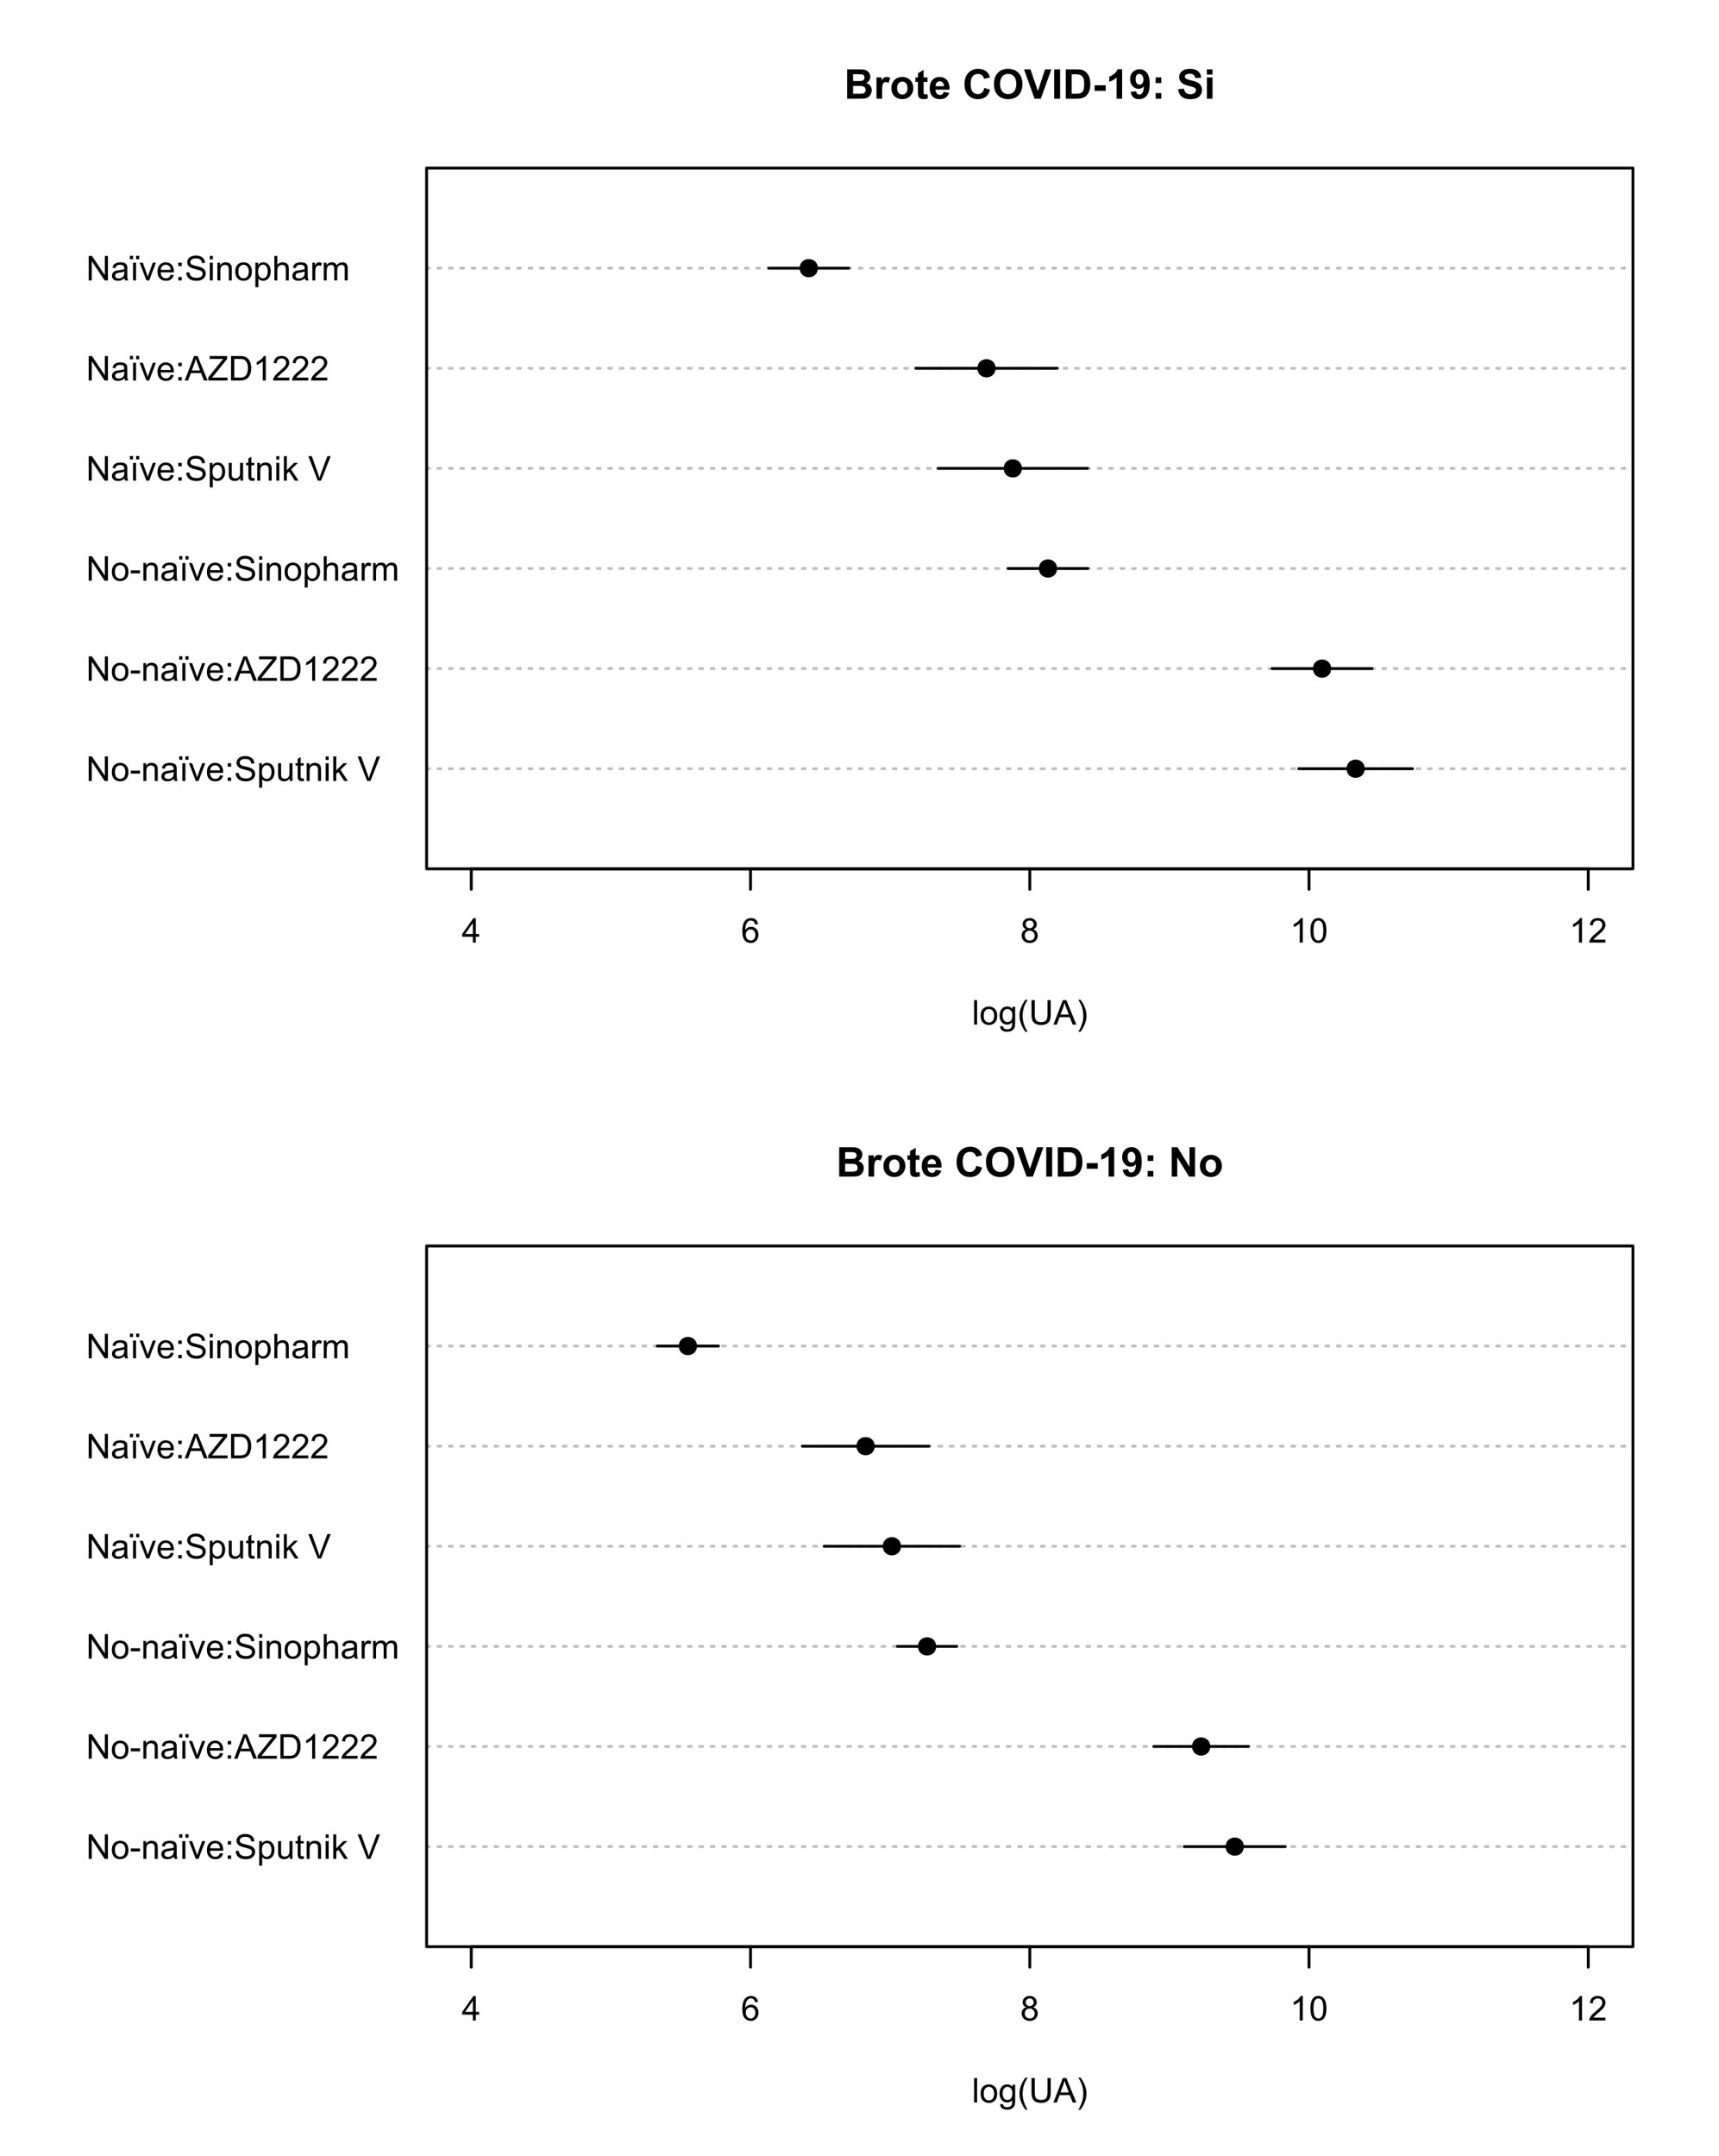 <?xml version="1.0" encoding="UTF-8"?>
<svg xmlns="http://www.w3.org/2000/svg" xmlns:xlink="http://www.w3.org/1999/xlink" width="453pt" height="568pt" viewBox="0 0 453 568" version="1.1">
<defs>
<g>
<symbol overflow="visible" id="glyph0-0">
<path style="stroke:none;" d="M 1.125 0 L 1.125 -5.625 L 5.625 -5.625 L 5.625 0 Z M 1.266 -0.141 L 5.484 -0.141 L 5.484 -5.484 L 1.266 -5.484 Z M 1.266 -0.141 "/>
</symbol>
<symbol overflow="visible" id="glyph0-1">
<path style="stroke:none;" d="M 0.688 0 L 0.688 -6.441 L 1.559 -6.441 L 4.945 -1.383 L 4.945 -6.441 L 5.762 -6.441 L 5.762 0 L 4.887 0 L 1.504 -5.062 L 1.504 0 Z M 0.688 0 "/>
</symbol>
<symbol overflow="visible" id="glyph0-2">
<path style="stroke:none;" d="M 0.297 -2.332 C 0.293 -3.195 0.535 -3.836 1.02 -4.254 C 1.418 -4.598 1.906 -4.77 2.488 -4.773 C 3.125 -4.77 3.648 -4.559 4.059 -4.141 C 4.465 -3.719 4.668 -3.137 4.672 -2.398 C 4.668 -1.797 4.578 -1.324 4.402 -0.98 C 4.219 -0.633 3.957 -0.367 3.613 -0.18 C 3.266 0.012 2.891 0.105 2.488 0.105 C 1.832 0.105 1.305 -0.102 0.902 -0.523 C 0.496 -0.938 0.293 -1.543 0.297 -2.332 Z M 1.113 -2.332 C 1.113 -1.734 1.242 -1.285 1.504 -0.992 C 1.762 -0.691 2.09 -0.543 2.488 -0.547 C 2.879 -0.543 3.207 -0.691 3.469 -0.992 C 3.727 -1.289 3.855 -1.746 3.859 -2.359 C 3.855 -2.934 3.723 -3.371 3.465 -3.672 C 3.199 -3.965 2.875 -4.113 2.488 -4.117 C 2.09 -4.113 1.762 -3.965 1.504 -3.672 C 1.242 -3.375 1.113 -2.93 1.113 -2.332 Z M 1.113 -2.332 "/>
</symbol>
<symbol overflow="visible" id="glyph0-3">
<path style="stroke:none;" d="M 0.285 -1.934 L 0.285 -2.73 L 2.715 -2.73 L 2.715 -1.934 Z M 0.285 -1.934 "/>
</symbol>
<symbol overflow="visible" id="glyph0-4">
<path style="stroke:none;" d="M 0.594 0 L 0.594 -4.668 L 1.305 -4.668 L 1.305 -4.004 C 1.645 -4.512 2.141 -4.77 2.789 -4.773 C 3.07 -4.77 3.328 -4.719 3.566 -4.621 C 3.801 -4.516 3.977 -4.383 4.098 -4.223 C 4.211 -4.055 4.293 -3.859 4.344 -3.641 C 4.367 -3.488 4.383 -3.234 4.387 -2.871 L 4.387 0 L 3.594 0 L 3.594 -2.84 C 3.59 -3.156 3.559 -3.395 3.5 -3.559 C 3.438 -3.715 3.332 -3.844 3.176 -3.941 C 3.02 -4.035 2.836 -4.082 2.625 -4.086 C 2.285 -4.082 1.992 -3.977 1.75 -3.766 C 1.504 -3.551 1.383 -3.145 1.383 -2.547 L 1.383 0 Z M 0.594 0 "/>
</symbol>
<symbol overflow="visible" id="glyph0-5">
<path style="stroke:none;" d="M 3.641 -0.574 C 3.344 -0.324 3.062 -0.148 2.793 -0.047 C 2.52 0.055 2.23 0.105 1.922 0.105 C 1.406 0.105 1.012 -0.02 0.738 -0.27 C 0.461 -0.52 0.32 -0.84 0.324 -1.23 C 0.32 -1.457 0.375 -1.664 0.48 -1.855 C 0.582 -2.043 0.715 -2.195 0.887 -2.312 C 1.051 -2.426 1.242 -2.512 1.461 -2.57 C 1.609 -2.609 1.844 -2.648 2.164 -2.688 C 2.797 -2.762 3.27 -2.852 3.574 -2.961 C 3.574 -3.066 3.574 -3.137 3.578 -3.168 C 3.574 -3.488 3.5 -3.715 3.352 -3.852 C 3.148 -4.023 2.848 -4.113 2.453 -4.117 C 2.078 -4.113 1.805 -4.047 1.629 -3.922 C 1.449 -3.789 1.316 -3.559 1.234 -3.23 L 0.461 -3.336 C 0.527 -3.664 0.645 -3.934 0.809 -4.137 C 0.969 -4.34 1.199 -4.496 1.508 -4.605 C 1.809 -4.715 2.164 -4.77 2.566 -4.773 C 2.965 -4.77 3.285 -4.723 3.535 -4.633 C 3.781 -4.535 3.965 -4.418 4.086 -4.277 C 4.199 -4.137 4.281 -3.957 4.332 -3.738 C 4.355 -3.605 4.371 -3.363 4.371 -3.012 L 4.371 -1.957 C 4.371 -1.219 4.387 -0.75 4.422 -0.559 C 4.453 -0.363 4.52 -0.18 4.625 0 L 3.797 0 C 3.711 -0.164 3.656 -0.355 3.641 -0.574 Z M 3.574 -2.344 C 3.285 -2.227 2.852 -2.125 2.281 -2.043 C 1.953 -1.992 1.723 -1.938 1.59 -1.883 C 1.453 -1.82 1.352 -1.738 1.277 -1.629 C 1.203 -1.516 1.164 -1.391 1.168 -1.254 C 1.164 -1.043 1.246 -0.867 1.406 -0.727 C 1.566 -0.586 1.801 -0.516 2.109 -0.516 C 2.414 -0.516 2.684 -0.582 2.922 -0.715 C 3.156 -0.848 3.332 -1.027 3.445 -1.262 C 3.531 -1.438 3.574 -1.703 3.574 -2.051 Z M 3.574 -2.344 "/>
</symbol>
<symbol overflow="visible" id="glyph0-6">
<path style="stroke:none;" d="M 0.871 0 L 0.871 -4.668 L 1.66 -4.668 L 1.66 0 Z M 0.039 -5.582 L 0.039 -6.48 L 0.867 -6.48 L 0.867 -5.582 Z M 1.68 -5.582 L 1.68 -6.48 L 2.504 -6.48 L 2.504 -5.582 Z M 1.68 -5.582 "/>
</symbol>
<symbol overflow="visible" id="glyph0-7">
<path style="stroke:none;" d="M 1.891 0 L 0.113 -4.668 L 0.949 -4.668 L 1.953 -1.871 C 2.055 -1.566 2.156 -1.254 2.25 -0.93 C 2.32 -1.176 2.418 -1.473 2.543 -1.82 L 3.582 -4.668 L 4.395 -4.668 L 2.629 0 Z M 1.891 0 "/>
</symbol>
<symbol overflow="visible" id="glyph0-8">
<path style="stroke:none;" d="M 3.789 -1.504 L 4.605 -1.402 C 4.477 -0.922 4.238 -0.551 3.891 -0.289 C 3.539 -0.023 3.094 0.105 2.555 0.105 C 1.871 0.105 1.328 -0.102 0.93 -0.523 C 0.527 -0.941 0.328 -1.531 0.328 -2.293 C 0.328 -3.074 0.527 -3.684 0.934 -4.121 C 1.336 -4.551 1.863 -4.77 2.508 -4.773 C 3.133 -4.77 3.641 -4.559 4.039 -4.137 C 4.43 -3.711 4.629 -3.113 4.633 -2.344 C 4.629 -2.297 4.629 -2.227 4.629 -2.133 L 1.148 -2.133 C 1.176 -1.617 1.32 -1.223 1.582 -0.953 C 1.84 -0.68 2.164 -0.543 2.559 -0.547 C 2.844 -0.543 3.09 -0.621 3.301 -0.773 C 3.504 -0.922 3.668 -1.164 3.789 -1.504 Z M 1.191 -2.781 L 3.797 -2.781 C 3.758 -3.172 3.656 -3.465 3.5 -3.664 C 3.242 -3.965 2.918 -4.117 2.52 -4.121 C 2.152 -4.117 1.844 -3.996 1.602 -3.754 C 1.352 -3.508 1.215 -3.184 1.191 -2.781 Z M 1.191 -2.781 "/>
</symbol>
<symbol overflow="visible" id="glyph0-9">
<path style="stroke:none;" d="M 0.812 -3.766 L 0.812 -4.668 L 1.715 -4.668 L 1.715 -3.766 Z M 0.812 0 L 0.812 -0.902 L 1.715 -0.902 L 1.715 0 Z M 0.812 0 "/>
</symbol>
<symbol overflow="visible" id="glyph0-10">
<path style="stroke:none;" d="M 0.406 -2.07 L 1.207 -2.141 C 1.246 -1.812 1.332 -1.551 1.473 -1.348 C 1.609 -1.141 1.828 -0.973 2.121 -0.848 C 2.414 -0.719 2.742 -0.656 3.109 -0.656 C 3.434 -0.656 3.723 -0.703 3.973 -0.801 C 4.223 -0.895 4.406 -1.027 4.527 -1.195 C 4.648 -1.363 4.711 -1.547 4.711 -1.75 C 4.711 -1.949 4.652 -2.125 4.535 -2.277 C 4.418 -2.426 4.223 -2.555 3.953 -2.66 C 3.777 -2.723 3.395 -2.824 2.809 -2.973 C 2.215 -3.113 1.801 -3.25 1.562 -3.375 C 1.254 -3.535 1.023 -3.734 0.875 -3.973 C 0.719 -4.211 0.645 -4.477 0.648 -4.777 C 0.645 -5.098 0.738 -5.402 0.926 -5.688 C 1.109 -5.969 1.379 -6.184 1.734 -6.332 C 2.086 -6.477 2.48 -6.551 2.918 -6.551 C 3.395 -6.551 3.812 -6.473 4.18 -6.32 C 4.539 -6.164 4.82 -5.938 5.02 -5.641 C 5.215 -5.34 5.32 -5.004 5.34 -4.629 L 4.523 -4.566 C 4.477 -4.969 4.324 -5.277 4.074 -5.488 C 3.816 -5.695 3.445 -5.801 2.953 -5.801 C 2.438 -5.801 2.059 -5.703 1.824 -5.516 C 1.586 -5.324 1.469 -5.098 1.473 -4.836 C 1.469 -4.602 1.555 -4.41 1.723 -4.262 C 1.887 -4.109 2.312 -3.957 3.008 -3.805 C 3.695 -3.645 4.172 -3.508 4.434 -3.391 C 4.805 -3.215 5.082 -2.996 5.262 -2.734 C 5.441 -2.465 5.531 -2.16 5.531 -1.82 C 5.531 -1.473 5.434 -1.148 5.238 -0.848 C 5.043 -0.543 4.758 -0.309 4.391 -0.141 C 4.02 0.023 3.609 0.105 3.152 0.109 C 2.566 0.105 2.074 0.023 1.684 -0.145 C 1.285 -0.312 0.977 -0.566 0.758 -0.91 C 0.531 -1.246 0.414 -1.633 0.406 -2.07 Z M 0.406 -2.07 "/>
</symbol>
<symbol overflow="visible" id="glyph0-11">
<path style="stroke:none;" d="M 0.594 1.789 L 0.594 -4.668 L 1.312 -4.668 L 1.312 -4.062 C 1.484 -4.297 1.676 -4.477 1.891 -4.594 C 2.102 -4.711 2.359 -4.77 2.668 -4.773 C 3.062 -4.77 3.414 -4.668 3.723 -4.465 C 4.023 -4.258 4.254 -3.965 4.41 -3.594 C 4.562 -3.219 4.641 -2.812 4.645 -2.367 C 4.641 -1.891 4.555 -1.461 4.387 -1.078 C 4.215 -0.695 3.965 -0.402 3.641 -0.199 C 3.312 0.004 2.969 0.105 2.609 0.105 C 2.344 0.105 2.109 0.051 1.898 -0.059 C 1.688 -0.168 1.516 -0.309 1.383 -0.484 L 1.383 1.789 Z M 1.309 -2.309 C 1.305 -1.707 1.426 -1.262 1.672 -0.977 C 1.914 -0.688 2.211 -0.543 2.559 -0.547 C 2.906 -0.543 3.207 -0.691 3.461 -0.992 C 3.707 -1.285 3.832 -1.746 3.836 -2.375 C 3.832 -2.965 3.711 -3.41 3.469 -3.707 C 3.223 -4 2.93 -4.148 2.594 -4.152 C 2.254 -4.148 1.953 -3.992 1.695 -3.68 C 1.434 -3.363 1.305 -2.906 1.309 -2.309 Z M 1.309 -2.309 "/>
</symbol>
<symbol overflow="visible" id="glyph0-12">
<path style="stroke:none;" d="M 3.652 0 L 3.652 -0.688 C 3.285 -0.156 2.793 0.105 2.172 0.105 C 1.895 0.105 1.637 0.055 1.398 -0.051 C 1.16 -0.156 0.984 -0.289 0.867 -0.449 C 0.75 -0.609 0.668 -0.805 0.625 -1.039 C 0.59 -1.188 0.574 -1.434 0.574 -1.773 L 0.574 -4.668 L 1.367 -4.668 L 1.367 -2.078 C 1.363 -1.664 1.379 -1.387 1.414 -1.242 C 1.461 -1.031 1.566 -0.867 1.73 -0.75 C 1.887 -0.633 2.086 -0.574 2.328 -0.574 C 2.562 -0.574 2.785 -0.633 2.996 -0.758 C 3.199 -0.875 3.348 -1.043 3.438 -1.254 C 3.523 -1.465 3.566 -1.77 3.57 -2.168 L 3.57 -4.668 L 4.359 -4.668 L 4.359 0 Z M 3.652 0 "/>
</symbol>
<symbol overflow="visible" id="glyph0-13">
<path style="stroke:none;" d="M 2.32 -0.707 L 2.434 -0.008 C 2.207 0.039 2.008 0.059 1.836 0.062 C 1.547 0.059 1.324 0.016 1.168 -0.074 C 1.004 -0.164 0.895 -0.285 0.832 -0.434 C 0.77 -0.582 0.738 -0.891 0.738 -1.367 L 0.738 -4.051 L 0.156 -4.051 L 0.156 -4.668 L 0.738 -4.668 L 0.738 -5.824 L 1.523 -6.297 L 1.523 -4.668 L 2.32 -4.668 L 2.32 -4.051 L 1.523 -4.051 L 1.523 -1.324 C 1.523 -1.098 1.535 -0.949 1.566 -0.887 C 1.59 -0.816 1.637 -0.766 1.703 -0.73 C 1.762 -0.691 1.852 -0.672 1.973 -0.676 C 2.059 -0.672 2.176 -0.684 2.32 -0.707 Z M 2.32 -0.707 "/>
</symbol>
<symbol overflow="visible" id="glyph0-14">
<path style="stroke:none;" d="M 0.598 -5.531 L 0.598 -6.441 L 1.391 -6.441 L 1.391 -5.531 Z M 0.598 0 L 0.598 -4.668 L 1.391 -4.668 L 1.391 0 Z M 0.598 0 "/>
</symbol>
<symbol overflow="visible" id="glyph0-15">
<path style="stroke:none;" d="M 0.598 0 L 0.598 -6.441 L 1.391 -6.441 L 1.391 -2.77 L 3.262 -4.668 L 4.285 -4.668 L 2.5 -2.938 L 4.465 0 L 3.488 0 L 1.945 -2.387 L 1.391 -1.852 L 1.391 0 Z M 0.598 0 "/>
</symbol>
<symbol overflow="visible" id="glyph0-16">
<path style="stroke:none;" d=""/>
</symbol>
<symbol overflow="visible" id="glyph0-17">
<path style="stroke:none;" d="M 2.535 0 L 0.039 -6.441 L 0.961 -6.441 L 2.637 -1.762 C 2.77 -1.383 2.883 -1.031 2.977 -0.707 C 3.074 -1.055 3.188 -1.406 3.32 -1.762 L 5.062 -6.441 L 5.934 -6.441 L 3.41 0 Z M 2.535 0 "/>
</symbol>
<symbol overflow="visible" id="glyph0-18">
<path style="stroke:none;" d="M -0.012 0 L 2.461 -6.441 L 3.379 -6.441 L 6.016 0 L 5.047 0 L 4.293 -1.953 L 1.602 -1.953 L 0.891 0 Z M 1.844 -2.645 L 4.031 -2.645 L 3.359 -4.43 C 3.148 -4.969 2.996 -5.414 2.898 -5.766 C 2.816 -5.352 2.703 -4.941 2.555 -4.535 Z M 1.844 -2.645 "/>
</symbol>
<symbol overflow="visible" id="glyph0-19">
<path style="stroke:none;" d="M 0.18 0 L 0.18 -0.789 L 3.48 -4.918 C 3.715 -5.207 3.938 -5.465 4.148 -5.684 L 0.555 -5.684 L 0.555 -6.441 L 5.168 -6.441 L 5.168 -5.684 L 1.551 -1.211 L 1.16 -0.762 L 5.273 -0.762 L 5.273 0 Z M 0.18 0 "/>
</symbol>
<symbol overflow="visible" id="glyph0-20">
<path style="stroke:none;" d="M 0.695 0 L 0.695 -6.441 L 2.914 -6.441 C 3.41 -6.438 3.793 -6.41 4.062 -6.352 C 4.426 -6.266 4.742 -6.109 5.004 -5.891 C 5.344 -5.598 5.598 -5.23 5.766 -4.785 C 5.934 -4.336 6.016 -3.828 6.02 -3.258 C 6.016 -2.766 5.961 -2.332 5.848 -1.957 C 5.734 -1.578 5.586 -1.262 5.41 -1.016 C 5.227 -0.766 5.031 -0.57 4.82 -0.43 C 4.605 -0.285 4.348 -0.18 4.051 -0.109 C 3.746 -0.035 3.402 0 3.02 0 Z M 1.547 -0.762 L 2.922 -0.762 C 3.344 -0.762 3.676 -0.801 3.922 -0.879 C 4.16 -0.957 4.355 -1.066 4.5 -1.211 C 4.703 -1.41 4.859 -1.684 4.973 -2.027 C 5.082 -2.367 5.137 -2.781 5.141 -3.27 C 5.137 -3.941 5.027 -4.457 4.809 -4.824 C 4.586 -5.184 4.316 -5.426 4.004 -5.551 C 3.77 -5.637 3.402 -5.684 2.898 -5.684 L 1.547 -5.684 Z M 1.547 -0.762 "/>
</symbol>
<symbol overflow="visible" id="glyph0-21">
<path style="stroke:none;" d="M 3.352 0 L 2.562 0 L 2.562 -5.039 C 2.367 -4.859 2.117 -4.676 1.812 -4.496 C 1.5 -4.309 1.223 -4.172 0.98 -4.086 L 0.98 -4.852 C 1.418 -5.059 1.805 -5.309 2.141 -5.605 C 2.469 -5.898 2.703 -6.188 2.844 -6.469 L 3.352 -6.469 Z M 3.352 0 "/>
</symbol>
<symbol overflow="visible" id="glyph0-22">
<path style="stroke:none;" d="M 4.531 -0.762 L 4.531 0 L 0.273 0 C 0.266 -0.188 0.297 -0.371 0.363 -0.551 C 0.473 -0.84 0.645 -1.125 0.883 -1.406 C 1.121 -1.688 1.469 -2.012 1.922 -2.383 C 2.617 -2.953 3.09 -3.406 3.34 -3.746 C 3.586 -4.078 3.707 -4.398 3.711 -4.699 C 3.707 -5.012 3.594 -5.273 3.371 -5.488 C 3.145 -5.703 2.855 -5.812 2.496 -5.812 C 2.113 -5.812 1.809 -5.695 1.582 -5.469 C 1.352 -5.238 1.234 -4.926 1.234 -4.523 L 0.422 -4.605 C 0.477 -5.211 0.684 -5.672 1.047 -5.992 C 1.41 -6.309 1.898 -6.469 2.516 -6.469 C 3.129 -6.469 3.617 -6.297 3.98 -5.953 C 4.34 -5.609 4.523 -5.184 4.523 -4.68 C 4.523 -4.418 4.469 -4.164 4.363 -3.918 C 4.258 -3.668 4.082 -3.406 3.84 -3.133 C 3.59 -2.855 3.184 -2.477 2.617 -2 C 2.141 -1.598 1.836 -1.328 1.703 -1.188 C 1.566 -1.043 1.457 -0.902 1.371 -0.762 Z M 4.531 -0.762 "/>
</symbol>
<symbol overflow="visible" id="glyph0-23">
<path style="stroke:none;" d="M 0.594 0 L 0.594 -6.441 L 1.383 -6.441 L 1.383 -4.133 C 1.75 -4.555 2.215 -4.77 2.781 -4.773 C 3.125 -4.77 3.426 -4.699 3.684 -4.566 C 3.938 -4.426 4.121 -4.238 4.23 -4.004 C 4.34 -3.762 4.395 -3.414 4.395 -2.957 L 4.395 0 L 3.602 0 L 3.602 -2.957 C 3.598 -3.352 3.512 -3.641 3.344 -3.82 C 3.172 -4 2.93 -4.09 2.617 -4.09 C 2.379 -4.09 2.16 -4.027 1.957 -3.906 C 1.75 -3.785 1.602 -3.621 1.516 -3.414 C 1.426 -3.203 1.383 -2.918 1.383 -2.555 L 1.383 0 Z M 0.594 0 "/>
</symbol>
<symbol overflow="visible" id="glyph0-24">
<path style="stroke:none;" d="M 0.586 0 L 0.586 -4.668 L 1.297 -4.668 L 1.297 -3.961 C 1.477 -4.289 1.645 -4.504 1.801 -4.613 C 1.949 -4.715 2.121 -4.77 2.309 -4.773 C 2.574 -4.77 2.844 -4.684 3.121 -4.516 L 2.848 -3.785 C 2.652 -3.895 2.457 -3.949 2.266 -3.953 C 2.09 -3.949 1.934 -3.898 1.801 -3.797 C 1.66 -3.695 1.562 -3.551 1.508 -3.367 C 1.414 -3.082 1.371 -2.773 1.375 -2.445 L 1.375 0 Z M 0.586 0 "/>
</symbol>
<symbol overflow="visible" id="glyph0-25">
<path style="stroke:none;" d="M 0.594 0 L 0.594 -4.668 L 1.301 -4.668 L 1.301 -4.012 C 1.445 -4.238 1.637 -4.422 1.883 -4.562 C 2.125 -4.699 2.402 -4.77 2.715 -4.773 C 3.059 -4.77 3.344 -4.699 3.566 -4.559 C 3.785 -4.414 3.941 -4.211 4.035 -3.953 C 4.398 -4.496 4.879 -4.77 5.477 -4.773 C 5.938 -4.77 6.293 -4.641 6.543 -4.387 C 6.789 -4.129 6.914 -3.734 6.918 -3.203 L 6.918 0 L 6.129 0 L 6.129 -2.941 C 6.129 -3.254 6.102 -3.48 6.051 -3.621 C 6 -3.762 5.906 -3.871 5.773 -3.957 C 5.633 -4.039 5.477 -4.082 5.301 -4.086 C 4.969 -4.082 4.695 -3.973 4.48 -3.758 C 4.262 -3.539 4.152 -3.191 4.156 -2.711 L 4.156 0 L 3.367 0 L 3.367 -3.031 C 3.363 -3.379 3.297 -3.645 3.172 -3.82 C 3.039 -3.996 2.828 -4.082 2.539 -4.086 C 2.312 -4.082 2.109 -4.023 1.922 -3.91 C 1.734 -3.789 1.598 -3.617 1.512 -3.395 C 1.426 -3.168 1.383 -2.844 1.383 -2.422 L 1.383 0 Z M 0.594 0 "/>
</symbol>
<symbol overflow="visible" id="glyph0-26">
<path style="stroke:none;" d="M 2.91 0 L 2.91 -1.543 L 0.113 -1.543 L 0.113 -2.266 L 3.055 -6.441 L 3.699 -6.441 L 3.699 -2.266 L 4.57 -2.266 L 4.57 -1.543 L 3.699 -1.543 L 3.699 0 Z M 2.91 -2.266 L 2.91 -5.172 L 0.891 -2.266 Z M 2.91 -2.266 "/>
</symbol>
<symbol overflow="visible" id="glyph0-27">
<path style="stroke:none;" d="M 4.477 -4.863 L 3.691 -4.805 C 3.621 -5.113 3.52 -5.336 3.391 -5.48 C 3.176 -5.703 2.914 -5.816 2.602 -5.82 C 2.348 -5.816 2.125 -5.746 1.938 -5.609 C 1.684 -5.422 1.488 -5.156 1.348 -4.812 C 1.203 -4.461 1.129 -3.965 1.125 -3.32 C 1.312 -3.609 1.543 -3.824 1.824 -3.969 C 2.098 -4.105 2.387 -4.176 2.688 -4.18 C 3.215 -4.176 3.664 -3.984 4.035 -3.598 C 4.406 -3.207 4.594 -2.703 4.594 -2.094 C 4.594 -1.684 4.504 -1.309 4.332 -0.965 C 4.152 -0.617 3.914 -0.352 3.613 -0.168 C 3.305 0.016 2.957 0.105 2.574 0.109 C 1.91 0.105 1.375 -0.133 0.961 -0.617 C 0.547 -1.098 0.34 -1.898 0.34 -3.016 C 0.34 -4.258 0.566 -5.164 1.027 -5.73 C 1.426 -6.223 1.969 -6.469 2.648 -6.469 C 3.156 -6.469 3.57 -6.324 3.895 -6.043 C 4.219 -5.754 4.414 -5.363 4.477 -4.863 Z M 1.25 -2.086 C 1.246 -1.812 1.305 -1.551 1.422 -1.305 C 1.535 -1.051 1.695 -0.859 1.906 -0.734 C 2.109 -0.602 2.328 -0.539 2.562 -0.539 C 2.891 -0.539 3.18 -0.672 3.422 -0.941 C 3.664 -1.211 3.785 -1.578 3.785 -2.043 C 3.785 -2.484 3.664 -2.836 3.426 -3.094 C 3.188 -3.352 2.891 -3.48 2.531 -3.48 C 2.172 -3.48 1.867 -3.352 1.621 -3.094 C 1.371 -2.836 1.246 -2.5 1.25 -2.086 Z M 1.25 -2.086 "/>
</symbol>
<symbol overflow="visible" id="glyph0-28">
<path style="stroke:none;" d="M 1.59 -3.492 C 1.258 -3.609 1.016 -3.781 0.859 -4.008 C 0.699 -4.23 0.621 -4.496 0.625 -4.809 C 0.621 -5.273 0.789 -5.668 1.129 -5.988 C 1.461 -6.309 1.91 -6.469 2.473 -6.469 C 3.035 -6.469 3.488 -6.305 3.832 -5.977 C 4.176 -5.648 4.348 -5.25 4.348 -4.785 C 4.348 -4.484 4.266 -4.223 4.109 -4.004 C 3.949 -3.777 3.715 -3.609 3.398 -3.492 C 3.793 -3.363 4.094 -3.152 4.301 -2.867 C 4.504 -2.578 4.605 -2.238 4.609 -1.84 C 4.605 -1.289 4.41 -0.824 4.023 -0.453 C 3.633 -0.078 3.121 0.105 2.488 0.109 C 1.852 0.105 1.34 -0.078 0.949 -0.453 C 0.559 -0.828 0.363 -1.301 0.363 -1.863 C 0.363 -2.281 0.469 -2.629 0.68 -2.914 C 0.891 -3.195 1.191 -3.391 1.59 -3.492 Z M 1.434 -4.836 C 1.43 -4.523 1.527 -4.273 1.727 -4.086 C 1.922 -3.891 2.176 -3.797 2.492 -3.797 C 2.793 -3.797 3.043 -3.891 3.238 -4.082 C 3.43 -4.273 3.527 -4.508 3.531 -4.789 C 3.527 -5.078 3.426 -5.324 3.23 -5.523 C 3.027 -5.719 2.781 -5.816 2.484 -5.82 C 2.18 -5.816 1.926 -5.719 1.73 -5.527 C 1.527 -5.332 1.43 -5.102 1.434 -4.836 Z M 1.18 -1.859 C 1.176 -1.629 1.23 -1.41 1.34 -1.203 C 1.445 -0.988 1.605 -0.824 1.816 -0.711 C 2.027 -0.594 2.254 -0.539 2.496 -0.539 C 2.871 -0.539 3.18 -0.66 3.43 -0.902 C 3.672 -1.145 3.797 -1.453 3.801 -1.832 C 3.797 -2.211 3.668 -2.527 3.418 -2.777 C 3.16 -3.027 2.844 -3.152 2.469 -3.152 C 2.094 -3.152 1.785 -3.027 1.543 -2.781 C 1.297 -2.535 1.176 -2.227 1.18 -1.859 Z M 1.18 -1.859 "/>
</symbol>
<symbol overflow="visible" id="glyph0-29">
<path style="stroke:none;" d="M 0.375 -3.176 C 0.375 -3.938 0.453 -4.551 0.609 -5.016 C 0.766 -5.477 0.996 -5.832 1.305 -6.09 C 1.613 -6.34 2.004 -6.469 2.473 -6.469 C 2.816 -6.469 3.117 -6.398 3.383 -6.258 C 3.641 -6.117 3.855 -5.914 4.027 -5.656 C 4.195 -5.391 4.332 -5.074 4.43 -4.699 C 4.523 -4.324 4.57 -3.816 4.574 -3.176 C 4.57 -2.418 4.492 -1.805 4.34 -1.344 C 4.184 -0.875 3.953 -0.52 3.645 -0.27 C 3.332 -0.02 2.941 0.105 2.473 0.109 C 1.852 0.105 1.363 -0.113 1.012 -0.559 C 0.586 -1.09 0.375 -1.965 0.375 -3.176 Z M 1.188 -3.176 C 1.184 -2.117 1.309 -1.41 1.559 -1.062 C 1.805 -0.711 2.109 -0.539 2.473 -0.539 C 2.836 -0.539 3.141 -0.715 3.391 -1.066 C 3.637 -1.418 3.762 -2.121 3.762 -3.176 C 3.762 -4.238 3.637 -4.941 3.391 -5.289 C 3.141 -5.637 2.832 -5.812 2.465 -5.812 C 2.102 -5.812 1.812 -5.656 1.594 -5.352 C 1.32 -4.957 1.184 -4.234 1.188 -3.176 Z M 1.188 -3.176 "/>
</symbol>
<symbol overflow="visible" id="glyph0-30">
<path style="stroke:none;" d="M 0.574 0 L 0.574 -6.441 L 1.367 -6.441 L 1.367 0 Z M 0.574 0 "/>
</symbol>
<symbol overflow="visible" id="glyph0-31">
<path style="stroke:none;" d="M 0.449 0.387 L 1.219 0.5 C 1.25 0.734 1.336 0.91 1.484 1.02 C 1.68 1.164 1.949 1.234 2.289 1.238 C 2.652 1.234 2.934 1.164 3.137 1.02 C 3.332 0.871 3.469 0.664 3.543 0.406 C 3.578 0.242 3.598 -0.094 3.598 -0.609 C 3.254 -0.203 2.824 0 2.309 0 C 1.664 0 1.164 -0.23 0.816 -0.695 C 0.461 -1.156 0.285 -1.711 0.289 -2.359 C 0.285 -2.801 0.367 -3.211 0.531 -3.59 C 0.691 -3.965 0.926 -4.258 1.23 -4.465 C 1.535 -4.668 1.895 -4.77 2.312 -4.773 C 2.859 -4.77 3.312 -4.547 3.672 -4.105 L 3.672 -4.668 L 4.402 -4.668 L 4.402 -0.633 C 4.398 0.094 4.324 0.605 4.18 0.91 C 4.031 1.211 3.797 1.453 3.477 1.629 C 3.152 1.805 2.758 1.891 2.293 1.895 C 1.734 1.891 1.285 1.766 0.945 1.516 C 0.598 1.262 0.434 0.887 0.449 0.387 Z M 1.102 -2.418 C 1.102 -1.805 1.223 -1.359 1.465 -1.078 C 1.707 -0.797 2.012 -0.656 2.383 -0.656 C 2.742 -0.656 3.047 -0.793 3.293 -1.074 C 3.539 -1.348 3.66 -1.789 3.664 -2.391 C 3.66 -2.961 3.535 -3.391 3.285 -3.68 C 3.031 -3.969 2.727 -4.113 2.367 -4.117 C 2.016 -4.113 1.715 -3.969 1.469 -3.688 C 1.223 -3.398 1.102 -2.977 1.102 -2.418 Z M 1.102 -2.418 "/>
</symbol>
<symbol overflow="visible" id="glyph0-32">
<path style="stroke:none;" d="M 2.105 1.895 C 1.664 1.34 1.297 0.699 0.996 -0.039 C 0.695 -0.777 0.543 -1.543 0.547 -2.332 C 0.543 -3.027 0.656 -3.695 0.883 -4.336 C 1.145 -5.078 1.551 -5.816 2.105 -6.551 L 2.672 -6.551 C 2.316 -5.941 2.082 -5.504 1.969 -5.246 C 1.789 -4.84 1.648 -4.418 1.547 -3.98 C 1.422 -3.43 1.359 -2.879 1.359 -2.328 C 1.359 -0.914 1.797 0.488 2.672 1.895 Z M 2.105 1.895 "/>
</symbol>
<symbol overflow="visible" id="glyph0-33">
<path style="stroke:none;" d="M 4.922 -6.441 L 5.773 -6.441 L 5.773 -2.719 C 5.77 -2.07 5.699 -1.555 5.555 -1.176 C 5.406 -0.793 5.141 -0.484 4.762 -0.246 C 4.375 -0.012 3.875 0.105 3.258 0.109 C 2.652 0.105 2.156 0.004 1.773 -0.203 C 1.387 -0.41 1.113 -0.711 0.953 -1.105 C 0.785 -1.496 0.703 -2.035 0.707 -2.719 L 0.707 -6.441 L 1.559 -6.441 L 1.559 -2.727 C 1.559 -2.164 1.609 -1.754 1.715 -1.488 C 1.816 -1.223 1.996 -1.016 2.25 -0.875 C 2.504 -0.727 2.812 -0.656 3.18 -0.66 C 3.805 -0.656 4.25 -0.797 4.52 -1.086 C 4.785 -1.367 4.922 -1.914 4.922 -2.727 Z M 4.922 -6.441 "/>
</symbol>
<symbol overflow="visible" id="glyph0-34">
<path style="stroke:none;" d="M 1.113 1.895 L 0.547 1.895 C 1.418 0.488 1.855 -0.914 1.859 -2.328 C 1.855 -2.875 1.793 -3.422 1.672 -3.969 C 1.566 -4.406 1.43 -4.828 1.254 -5.234 C 1.137 -5.492 0.898 -5.934 0.547 -6.551 L 1.113 -6.551 C 1.66 -5.816 2.066 -5.078 2.332 -4.336 C 2.559 -3.695 2.672 -3.027 2.672 -2.332 C 2.672 -1.543 2.52 -0.777 2.215 -0.039 C 1.91 0.699 1.543 1.34 1.113 1.895 Z M 1.113 1.895 "/>
</symbol>
<symbol overflow="visible" id="glyph1-0">
<path style="stroke:none;" d="M 1.352 0 L 1.352 -6.75 L 6.75 -6.75 L 6.75 0 Z M 1.52 -0.168 L 6.582 -0.168 L 6.582 -6.582 L 1.52 -6.582 Z M 1.52 -0.168 "/>
</symbol>
<symbol overflow="visible" id="glyph1-1">
<path style="stroke:none;" d="M 0.789 -7.73 L 3.883 -7.73 C 4.488 -7.727 4.941 -7.703 5.246 -7.652 C 5.543 -7.602 5.812 -7.496 6.055 -7.336 C 6.289 -7.172 6.488 -6.953 6.648 -6.688 C 6.805 -6.414 6.883 -6.113 6.887 -5.785 C 6.883 -5.418 6.785 -5.086 6.594 -4.789 C 6.395 -4.484 6.133 -4.258 5.801 -4.109 C 6.27 -3.969 6.629 -3.734 6.887 -3.406 C 7.137 -3.07 7.266 -2.684 7.266 -2.242 C 7.266 -1.887 7.184 -1.543 7.02 -1.215 C 6.855 -0.879 6.633 -0.613 6.352 -0.418 C 6.066 -0.215 5.715 -0.094 5.305 -0.051 C 5.039 -0.023 4.414 -0.008 3.422 0 L 0.789 0 Z M 2.352 -6.445 L 2.352 -4.656 L 3.375 -4.656 C 3.984 -4.652 4.359 -4.66 4.508 -4.684 C 4.773 -4.711 4.984 -4.805 5.137 -4.957 C 5.289 -5.109 5.367 -5.309 5.367 -5.562 C 5.367 -5.797 5.301 -5.992 5.168 -6.145 C 5.035 -6.293 4.84 -6.383 4.582 -6.418 C 4.426 -6.434 3.98 -6.445 3.25 -6.445 Z M 2.352 -3.371 L 2.352 -1.301 L 3.797 -1.301 C 4.359 -1.301 4.715 -1.316 4.867 -1.352 C 5.098 -1.391 5.285 -1.492 5.434 -1.656 C 5.574 -1.816 5.648 -2.035 5.652 -2.316 C 5.648 -2.543 5.594 -2.742 5.484 -2.906 C 5.371 -3.066 5.207 -3.184 4.996 -3.258 C 4.781 -3.332 4.32 -3.367 3.613 -3.371 Z M 2.352 -3.371 "/>
</symbol>
<symbol overflow="visible" id="glyph1-2">
<path style="stroke:none;" d="M 2.195 0 L 0.711 0 L 0.711 -5.602 L 2.09 -5.602 L 2.09 -4.805 C 2.32 -5.18 2.531 -5.426 2.723 -5.547 C 2.906 -5.664 3.121 -5.723 3.363 -5.727 C 3.699 -5.723 4.023 -5.633 4.34 -5.449 L 3.883 -4.156 C 3.629 -4.312 3.395 -4.395 3.184 -4.398 C 2.973 -4.395 2.797 -4.336 2.656 -4.227 C 2.508 -4.109 2.395 -3.902 2.316 -3.605 C 2.23 -3.305 2.191 -2.68 2.195 -1.73 Z M 2.195 0 "/>
</symbol>
<symbol overflow="visible" id="glyph1-3">
<path style="stroke:none;" d="M 0.434 -2.879 C 0.434 -3.367 0.555 -3.844 0.797 -4.309 C 1.039 -4.766 1.383 -5.117 1.828 -5.363 C 2.273 -5.602 2.77 -5.723 3.316 -5.727 C 4.16 -5.723 4.852 -5.449 5.398 -4.902 C 5.938 -4.352 6.211 -3.656 6.211 -2.816 C 6.211 -1.969 5.938 -1.266 5.391 -0.711 C 4.844 -0.152 4.156 0.121 3.328 0.125 C 2.812 0.121 2.32 0.008 1.859 -0.223 C 1.391 -0.453 1.039 -0.793 0.797 -1.242 C 0.555 -1.688 0.434 -2.23 0.434 -2.879 Z M 1.949 -2.801 C 1.945 -2.246 2.078 -1.82 2.344 -1.523 C 2.609 -1.227 2.934 -1.078 3.32 -1.082 C 3.707 -1.078 4.031 -1.227 4.293 -1.523 C 4.555 -1.82 4.688 -2.25 4.688 -2.812 C 4.688 -3.359 4.555 -3.777 4.293 -4.074 C 4.031 -4.367 3.707 -4.516 3.32 -4.52 C 2.934 -4.516 2.609 -4.367 2.344 -4.074 C 2.078 -3.777 1.945 -3.355 1.949 -2.801 Z M 1.949 -2.801 "/>
</symbol>
<symbol overflow="visible" id="glyph1-4">
<path style="stroke:none;" d="M 3.344 -5.602 L 3.344 -4.418 L 2.332 -4.418 L 2.332 -2.164 C 2.332 -1.703 2.34 -1.438 2.359 -1.363 C 2.379 -1.285 2.422 -1.223 2.492 -1.176 C 2.555 -1.125 2.641 -1.102 2.742 -1.102 C 2.879 -1.102 3.078 -1.148 3.34 -1.246 L 3.465 -0.094 C 3.117 0.051 2.727 0.121 2.293 0.125 C 2.023 0.121 1.785 0.082 1.57 -0.008 C 1.355 -0.094 1.195 -0.211 1.098 -0.355 C 0.996 -0.496 0.93 -0.688 0.891 -0.934 C 0.859 -1.102 0.844 -1.449 0.844 -1.977 L 0.844 -4.418 L 0.164 -4.418 L 0.164 -5.602 L 0.844 -5.602 L 0.844 -6.715 L 2.332 -7.578 L 2.332 -5.602 Z M 3.344 -5.602 "/>
</symbol>
<symbol overflow="visible" id="glyph1-5">
<path style="stroke:none;" d="M 4.02 -1.781 L 5.496 -1.535 C 5.305 -0.992 5.004 -0.578 4.594 -0.297 C 4.184 -0.016 3.672 0.121 3.059 0.125 C 2.082 0.121 1.359 -0.191 0.895 -0.828 C 0.523 -1.336 0.34 -1.98 0.344 -2.758 C 0.34 -3.684 0.582 -4.41 1.07 -4.938 C 1.551 -5.461 2.164 -5.723 2.91 -5.727 C 3.742 -5.723 4.398 -5.449 4.883 -4.902 C 5.359 -4.352 5.59 -3.508 5.574 -2.371 L 1.863 -2.371 C 1.871 -1.93 1.988 -1.59 2.219 -1.348 C 2.445 -1.102 2.73 -0.977 3.074 -0.98 C 3.305 -0.977 3.5 -1.039 3.66 -1.168 C 3.816 -1.293 3.938 -1.5 4.02 -1.781 Z M 4.102 -3.281 C 4.09 -3.707 3.977 -4.031 3.77 -4.258 C 3.555 -4.48 3.301 -4.594 3 -4.594 C 2.676 -4.594 2.406 -4.473 2.199 -4.238 C 1.984 -4 1.883 -3.684 1.887 -3.281 Z M 4.102 -3.281 "/>
</symbol>
<symbol overflow="visible" id="glyph1-6">
<path style="stroke:none;" d=""/>
</symbol>
<symbol overflow="visible" id="glyph1-7">
<path style="stroke:none;" d="M 5.73 -2.844 L 7.246 -2.363 C 7.012 -1.516 6.625 -0.891 6.086 -0.48 C 5.543 -0.074 4.859 0.129 4.035 0.133 C 3.008 0.129 2.164 -0.219 1.504 -0.918 C 0.84 -1.617 0.508 -2.578 0.512 -3.797 C 0.508 -5.082 0.84 -6.078 1.508 -6.793 C 2.168 -7.504 3.043 -7.863 4.129 -7.863 C 5.07 -7.863 5.84 -7.582 6.434 -7.023 C 6.785 -6.691 7.047 -6.219 7.223 -5.602 L 5.68 -5.23 C 5.586 -5.629 5.395 -5.945 5.105 -6.18 C 4.812 -6.41 4.461 -6.527 4.051 -6.527 C 3.473 -6.527 3.008 -6.32 2.656 -5.91 C 2.297 -5.496 2.121 -4.832 2.121 -3.914 C 2.121 -2.934 2.297 -2.234 2.648 -1.824 C 3 -1.406 3.457 -1.199 4.02 -1.203 C 4.434 -1.199 4.789 -1.332 5.086 -1.598 C 5.383 -1.859 5.598 -2.273 5.73 -2.844 Z M 5.73 -2.844 "/>
</symbol>
<symbol overflow="visible" id="glyph1-8">
<path style="stroke:none;" d="M 0.469 -3.816 C 0.469 -4.602 0.586 -5.266 0.824 -5.801 C 0.996 -6.191 1.234 -6.543 1.543 -6.859 C 1.844 -7.168 2.18 -7.402 2.543 -7.559 C 3.023 -7.762 3.578 -7.863 4.207 -7.863 C 5.348 -7.863 6.258 -7.508 6.941 -6.801 C 7.625 -6.094 7.969 -5.113 7.969 -3.855 C 7.969 -2.605 7.629 -1.629 6.949 -0.926 C 6.27 -0.223 5.363 0.129 4.23 0.133 C 3.078 0.129 2.16 -0.219 1.484 -0.918 C 0.805 -1.617 0.469 -2.582 0.469 -3.816 Z M 2.078 -3.871 C 2.074 -2.992 2.277 -2.328 2.684 -1.879 C 3.086 -1.426 3.598 -1.199 4.223 -1.203 C 4.844 -1.199 5.355 -1.426 5.754 -1.875 C 6.152 -2.32 6.352 -2.992 6.355 -3.891 C 6.352 -4.773 6.156 -5.434 5.77 -5.871 C 5.379 -6.309 4.863 -6.527 4.223 -6.527 C 3.578 -6.527 3.059 -6.305 2.668 -5.863 C 2.27 -5.422 2.074 -4.758 2.078 -3.871 Z M 2.078 -3.871 "/>
</symbol>
<symbol overflow="visible" id="glyph1-9">
<path style="stroke:none;" d="M 2.758 0 L -0.004 -7.73 L 1.688 -7.73 L 3.645 -2.008 L 5.535 -7.73 L 7.191 -7.73 L 4.426 0 Z M 2.758 0 "/>
</symbol>
<symbol overflow="visible" id="glyph1-10">
<path style="stroke:none;" d="M 0.738 0 L 0.738 -7.73 L 2.301 -7.73 L 2.301 0 Z M 0.738 0 "/>
</symbol>
<symbol overflow="visible" id="glyph1-11">
<path style="stroke:none;" d="M 0.781 -7.73 L 3.633 -7.73 C 4.273 -7.727 4.762 -7.68 5.105 -7.582 C 5.555 -7.449 5.945 -7.211 6.27 -6.871 C 6.59 -6.527 6.836 -6.109 7.008 -5.617 C 7.176 -5.121 7.258 -4.512 7.262 -3.793 C 7.258 -3.152 7.18 -2.605 7.023 -2.145 C 6.828 -1.582 6.551 -1.125 6.195 -0.781 C 5.922 -0.516 5.559 -0.312 5.098 -0.164 C 4.754 -0.055 4.293 0 3.719 0 L 0.781 0 Z M 2.34 -6.422 L 2.34 -1.301 L 3.508 -1.301 C 3.941 -1.301 4.254 -1.324 4.449 -1.375 C 4.699 -1.438 4.91 -1.547 5.082 -1.699 C 5.246 -1.848 5.383 -2.094 5.488 -2.445 C 5.594 -2.789 5.648 -3.262 5.648 -3.859 C 5.648 -4.457 5.594 -4.914 5.488 -5.234 C 5.383 -5.551 5.234 -5.801 5.047 -5.984 C 4.852 -6.16 4.613 -6.281 4.324 -6.348 C 4.105 -6.395 3.676 -6.422 3.043 -6.422 Z M 2.34 -6.422 "/>
</symbol>
<symbol overflow="visible" id="glyph1-12">
<path style="stroke:none;" d="M 0.605 -2.062 L 0.605 -3.543 L 3.516 -3.543 L 3.516 -2.062 Z M 0.605 -2.062 "/>
</symbol>
<symbol overflow="visible" id="glyph1-13">
<path style="stroke:none;" d="M 4.25 0 L 2.77 0 L 2.77 -5.586 C 2.227 -5.074 1.59 -4.699 0.855 -4.461 L 0.855 -5.805 C 1.238 -5.93 1.656 -6.168 2.113 -6.523 C 2.562 -6.875 2.875 -7.289 3.047 -7.762 L 4.25 -7.762 Z M 4.25 0 "/>
</symbol>
<symbol overflow="visible" id="glyph1-14">
<path style="stroke:none;" d="M 0.492 -1.789 L 1.926 -1.945 C 1.957 -1.652 2.047 -1.434 2.199 -1.297 C 2.344 -1.152 2.539 -1.082 2.785 -1.086 C 3.086 -1.082 3.348 -1.223 3.562 -1.508 C 3.777 -1.785 3.914 -2.371 3.977 -3.258 C 3.602 -2.824 3.137 -2.605 2.578 -2.609 C 1.969 -2.605 1.441 -2.84 1.004 -3.312 C 0.559 -3.781 0.34 -4.395 0.344 -5.148 C 0.34 -5.93 0.57 -6.562 1.039 -7.043 C 1.5 -7.52 2.094 -7.758 2.82 -7.762 C 3.602 -7.758 4.246 -7.453 4.75 -6.852 C 5.25 -6.242 5.5 -5.246 5.504 -3.859 C 5.5 -2.441 5.238 -1.422 4.719 -0.801 C 4.191 -0.176 3.512 0.133 2.672 0.137 C 2.066 0.133 1.578 -0.023 1.207 -0.344 C 0.832 -0.664 0.594 -1.145 0.492 -1.789 Z M 3.844 -5.027 C 3.844 -5.504 3.73 -5.871 3.512 -6.137 C 3.289 -6.398 3.039 -6.531 2.754 -6.535 C 2.477 -6.531 2.246 -6.426 2.066 -6.211 C 1.883 -5.992 1.793 -5.637 1.797 -5.148 C 1.793 -4.645 1.891 -4.277 2.094 -4.047 C 2.289 -3.809 2.535 -3.691 2.832 -3.695 C 3.113 -3.691 3.355 -3.805 3.551 -4.031 C 3.746 -4.258 3.844 -4.59 3.844 -5.027 Z M 3.844 -5.027 "/>
</symbol>
<symbol overflow="visible" id="glyph1-15">
<path style="stroke:none;" d="M 1.059 -4.117 L 1.059 -5.602 L 2.543 -5.602 L 2.543 -4.117 Z M 1.059 0 L 1.059 -1.48 L 2.543 -1.48 L 2.543 0 Z M 1.059 0 "/>
</symbol>
<symbol overflow="visible" id="glyph1-16">
<path style="stroke:none;" d="M 0.391 -2.516 L 1.91 -2.664 C 2 -2.152 2.184 -1.777 2.465 -1.539 C 2.742 -1.297 3.121 -1.176 3.598 -1.18 C 4.098 -1.176 4.473 -1.285 4.73 -1.5 C 4.98 -1.711 5.109 -1.957 5.113 -2.246 C 5.109 -2.426 5.055 -2.582 4.953 -2.711 C 4.844 -2.84 4.66 -2.953 4.395 -3.047 C 4.207 -3.109 3.789 -3.223 3.145 -3.387 C 2.305 -3.59 1.719 -3.844 1.383 -4.148 C 0.906 -4.574 0.668 -5.094 0.668 -5.707 C 0.668 -6.098 0.777 -6.465 1.004 -6.809 C 1.223 -7.152 1.547 -7.414 1.969 -7.594 C 2.391 -7.773 2.898 -7.863 3.492 -7.863 C 4.461 -7.863 5.188 -7.648 5.68 -7.223 C 6.168 -6.797 6.426 -6.23 6.453 -5.52 L 4.895 -5.453 C 4.824 -5.848 4.68 -6.133 4.461 -6.309 C 4.238 -6.48 3.91 -6.566 3.477 -6.57 C 3.016 -6.566 2.66 -6.477 2.41 -6.293 C 2.242 -6.172 2.16 -6.012 2.164 -5.812 C 2.16 -5.625 2.238 -5.469 2.395 -5.344 C 2.586 -5.176 3.062 -5 3.828 -4.824 C 4.586 -4.641 5.148 -4.457 5.512 -4.266 C 5.875 -4.074 6.16 -3.812 6.367 -3.48 C 6.57 -3.148 6.672 -2.738 6.676 -2.25 C 6.672 -1.805 6.551 -1.387 6.305 -1.004 C 6.059 -0.613 5.711 -0.328 5.262 -0.145 C 4.809 0.043 4.246 0.133 3.582 0.137 C 2.598 0.133 1.848 -0.09 1.328 -0.539 C 0.801 -0.992 0.488 -1.648 0.391 -2.516 Z M 0.391 -2.516 "/>
</symbol>
<symbol overflow="visible" id="glyph1-17">
<path style="stroke:none;" d="M 0.773 -6.359 L 0.773 -7.73 L 2.258 -7.73 L 2.258 -6.359 Z M 0.773 0 L 0.773 -5.602 L 2.258 -5.602 L 2.258 0 Z M 0.773 0 "/>
</symbol>
<symbol overflow="visible" id="glyph1-18">
<path style="stroke:none;" d="M 0.801 0 L 0.801 -7.73 L 2.32 -7.73 L 5.484 -2.566 L 5.484 -7.73 L 6.934 -7.73 L 6.934 0 L 5.367 0 L 2.25 -5.043 L 2.25 0 Z M 0.801 0 "/>
</symbol>
</g>
<clipPath id="clip1">
  <path d="M 112.422 202 L 430.32 202 L 430.32 203 L 112.422 203 Z M 112.422 202 "/>
</clipPath>
<clipPath id="clip2">
  <path d="M 112.422 175 L 430.32 175 L 430.32 177 L 112.422 177 Z M 112.422 175 "/>
</clipPath>
<clipPath id="clip3">
  <path d="M 112.422 149 L 430.32 149 L 430.32 151 L 112.422 151 Z M 112.422 149 "/>
</clipPath>
<clipPath id="clip4">
  <path d="M 112.422 123 L 430.32 123 L 430.32 124 L 112.422 124 Z M 112.422 123 "/>
</clipPath>
<clipPath id="clip5">
  <path d="M 112.422 96 L 430.32 96 L 430.32 98 L 112.422 98 Z M 112.422 96 "/>
</clipPath>
<clipPath id="clip6">
  <path d="M 112.422 70 L 430.32 70 L 430.32 72 L 112.422 72 Z M 112.422 70 "/>
</clipPath>
<clipPath id="clip7">
  <path d="M 112.422 486 L 430.32 486 L 430.32 487 L 112.422 487 Z M 112.422 486 "/>
</clipPath>
<clipPath id="clip8">
  <path d="M 112.422 459 L 430.32 459 L 430.32 461 L 112.422 461 Z M 112.422 459 "/>
</clipPath>
<clipPath id="clip9">
  <path d="M 112.422 433 L 430.32 433 L 430.32 435 L 112.422 435 Z M 112.422 433 "/>
</clipPath>
<clipPath id="clip10">
  <path d="M 112.422 407 L 430.32 407 L 430.32 408 L 112.422 408 Z M 112.422 407 "/>
</clipPath>
<clipPath id="clip11">
  <path d="M 112.422 380 L 430.32 380 L 430.32 382 L 112.422 382 Z M 112.422 380 "/>
</clipPath>
<clipPath id="clip12">
  <path d="M 112.422 354 L 430.32 354 L 430.32 356 L 112.422 356 Z M 112.422 354 "/>
</clipPath>
</defs>
<g id="surface11">
<rect x="0" y="0" width="453" height="568" style="fill:rgb(100%,100%,100%);fill-opacity:1;stroke:none;"/>
<g style="fill:rgb(0%,0%,0%);fill-opacity:1;">
  <use xlink:href="#glyph0-1" x="22.68" y="205.766"/>
  <use xlink:href="#glyph0-2" x="29.179" y="205.766"/>
  <use xlink:href="#glyph0-3" x="34.185" y="205.766"/>
  <use xlink:href="#glyph0-4" x="37.182" y="205.766"/>
  <use xlink:href="#glyph0-5" x="42.187" y="205.766"/>
  <use xlink:href="#glyph0-6" x="47.192" y="205.766"/>
  <use xlink:href="#glyph0-7" x="49.693" y="205.766"/>
  <use xlink:href="#glyph0-8" x="54.193" y="205.766"/>
  <use xlink:href="#glyph0-9" x="59.198" y="205.766"/>
  <use xlink:href="#glyph0-10" x="61.699" y="205.766"/>
  <use xlink:href="#glyph0-11" x="67.702" y="205.766"/>
  <use xlink:href="#glyph0-12" x="72.707" y="205.766"/>
  <use xlink:href="#glyph0-13" x="77.712" y="205.766"/>
  <use xlink:href="#glyph0-4" x="80.213" y="205.766"/>
  <use xlink:href="#glyph0-14" x="85.218" y="205.766"/>
  <use xlink:href="#glyph0-15" x="87.218" y="205.766"/>
  <use xlink:href="#glyph0-16" x="91.718" y="205.766"/>
  <use xlink:href="#glyph0-17" x="94.218" y="205.766"/>
</g>
<g style="fill:rgb(0%,0%,0%);fill-opacity:1;">
  <use xlink:href="#glyph0-1" x="22.68" y="179.387"/>
  <use xlink:href="#glyph0-2" x="29.179" y="179.387"/>
  <use xlink:href="#glyph0-3" x="34.185" y="179.387"/>
  <use xlink:href="#glyph0-4" x="37.182" y="179.387"/>
  <use xlink:href="#glyph0-5" x="42.187" y="179.387"/>
  <use xlink:href="#glyph0-6" x="47.192" y="179.387"/>
  <use xlink:href="#glyph0-7" x="49.693" y="179.387"/>
  <use xlink:href="#glyph0-8" x="54.193" y="179.387"/>
  <use xlink:href="#glyph0-9" x="59.198" y="179.387"/>
  <use xlink:href="#glyph0-18" x="61.699" y="179.387"/>
  <use xlink:href="#glyph0-19" x="67.702" y="179.387"/>
  <use xlink:href="#glyph0-20" x="73.199" y="179.387"/>
  <use xlink:href="#glyph0-21" x="79.699" y="179.387"/>
  <use xlink:href="#glyph0-22" x="84.704" y="179.387"/>
  <use xlink:href="#glyph0-22" x="89.709" y="179.387"/>
  <use xlink:href="#glyph0-22" x="94.715" y="179.387"/>
</g>
<g style="fill:rgb(0%,0%,0%);fill-opacity:1;">
  <use xlink:href="#glyph0-1" x="22.68" y="153.008"/>
  <use xlink:href="#glyph0-2" x="29.179" y="153.008"/>
  <use xlink:href="#glyph0-3" x="34.185" y="153.008"/>
  <use xlink:href="#glyph0-4" x="37.182" y="153.008"/>
  <use xlink:href="#glyph0-5" x="42.187" y="153.008"/>
  <use xlink:href="#glyph0-6" x="47.192" y="153.008"/>
  <use xlink:href="#glyph0-7" x="49.693" y="153.008"/>
  <use xlink:href="#glyph0-8" x="54.193" y="153.008"/>
  <use xlink:href="#glyph0-9" x="59.198" y="153.008"/>
  <use xlink:href="#glyph0-10" x="61.699" y="153.008"/>
  <use xlink:href="#glyph0-14" x="67.702" y="153.008"/>
  <use xlink:href="#glyph0-4" x="69.701" y="153.008"/>
  <use xlink:href="#glyph0-2" x="74.707" y="153.008"/>
  <use xlink:href="#glyph0-11" x="79.712" y="153.008"/>
  <use xlink:href="#glyph0-23" x="84.717" y="153.008"/>
  <use xlink:href="#glyph0-5" x="89.723" y="153.008"/>
  <use xlink:href="#glyph0-24" x="94.728" y="153.008"/>
  <use xlink:href="#glyph0-25" x="97.725" y="153.008"/>
</g>
<g style="fill:rgb(0%,0%,0%);fill-opacity:1;">
  <use xlink:href="#glyph0-1" x="22.68" y="126.633"/>
  <use xlink:href="#glyph0-5" x="29.179" y="126.633"/>
  <use xlink:href="#glyph0-6" x="34.185" y="126.633"/>
  <use xlink:href="#glyph0-7" x="36.685" y="126.633"/>
  <use xlink:href="#glyph0-8" x="41.185" y="126.633"/>
  <use xlink:href="#glyph0-9" x="46.19" y="126.633"/>
  <use xlink:href="#glyph0-10" x="48.691" y="126.633"/>
  <use xlink:href="#glyph0-11" x="54.694" y="126.633"/>
  <use xlink:href="#glyph0-12" x="59.699" y="126.633"/>
  <use xlink:href="#glyph0-13" x="64.705" y="126.633"/>
  <use xlink:href="#glyph0-4" x="67.205" y="126.633"/>
  <use xlink:href="#glyph0-14" x="72.21" y="126.633"/>
  <use xlink:href="#glyph0-15" x="74.21" y="126.633"/>
  <use xlink:href="#glyph0-16" x="78.71" y="126.633"/>
  <use xlink:href="#glyph0-17" x="81.21" y="126.633"/>
</g>
<g style="fill:rgb(0%,0%,0%);fill-opacity:1;">
  <use xlink:href="#glyph0-1" x="22.68" y="100.254"/>
  <use xlink:href="#glyph0-5" x="29.179" y="100.254"/>
  <use xlink:href="#glyph0-6" x="34.185" y="100.254"/>
  <use xlink:href="#glyph0-7" x="36.685" y="100.254"/>
  <use xlink:href="#glyph0-8" x="41.185" y="100.254"/>
  <use xlink:href="#glyph0-9" x="46.19" y="100.254"/>
  <use xlink:href="#glyph0-18" x="48.691" y="100.254"/>
  <use xlink:href="#glyph0-19" x="54.694" y="100.254"/>
  <use xlink:href="#glyph0-20" x="60.191" y="100.254"/>
  <use xlink:href="#glyph0-21" x="66.691" y="100.254"/>
  <use xlink:href="#glyph0-22" x="71.696" y="100.254"/>
  <use xlink:href="#glyph0-22" x="76.702" y="100.254"/>
  <use xlink:href="#glyph0-22" x="81.707" y="100.254"/>
</g>
<g style="fill:rgb(0%,0%,0%);fill-opacity:1;">
  <use xlink:href="#glyph0-1" x="22.68" y="73.879"/>
  <use xlink:href="#glyph0-5" x="29.179" y="73.879"/>
  <use xlink:href="#glyph0-6" x="34.185" y="73.879"/>
  <use xlink:href="#glyph0-7" x="36.685" y="73.879"/>
  <use xlink:href="#glyph0-8" x="41.185" y="73.879"/>
  <use xlink:href="#glyph0-9" x="46.19" y="73.879"/>
  <use xlink:href="#glyph0-10" x="48.691" y="73.879"/>
  <use xlink:href="#glyph0-14" x="54.694" y="73.879"/>
  <use xlink:href="#glyph0-4" x="56.693" y="73.879"/>
  <use xlink:href="#glyph0-2" x="61.699" y="73.879"/>
  <use xlink:href="#glyph0-11" x="66.704" y="73.879"/>
  <use xlink:href="#glyph0-23" x="71.709" y="73.879"/>
  <use xlink:href="#glyph0-5" x="76.715" y="73.879"/>
  <use xlink:href="#glyph0-24" x="81.72" y="73.879"/>
  <use xlink:href="#glyph0-25" x="84.717" y="73.879"/>
</g>
<g clip-path="url(#clip1)" clip-rule="nonzero">
<path style="fill:none;stroke-width:0.75;stroke-linecap:round;stroke-linejoin:round;stroke:rgb(74.51%,74.51%,74.51%);stroke-opacity:1;stroke-dasharray:0.75,2.25;stroke-miterlimit:10;" d="M 112.422 202.543 L 430.32 202.543 "/>
</g>
<g clip-path="url(#clip2)" clip-rule="nonzero">
<path style="fill:none;stroke-width:0.75;stroke-linecap:round;stroke-linejoin:round;stroke:rgb(74.51%,74.51%,74.51%);stroke-opacity:1;stroke-dasharray:0.75,2.25;stroke-miterlimit:10;" d="M 112.422 176.164 L 430.32 176.164 "/>
</g>
<g clip-path="url(#clip3)" clip-rule="nonzero">
<path style="fill:none;stroke-width:0.75;stroke-linecap:round;stroke-linejoin:round;stroke:rgb(74.51%,74.51%,74.51%);stroke-opacity:1;stroke-dasharray:0.75,2.25;stroke-miterlimit:10;" d="M 112.422 149.789 L 430.32 149.789 "/>
</g>
<g clip-path="url(#clip4)" clip-rule="nonzero">
<path style="fill:none;stroke-width:0.75;stroke-linecap:round;stroke-linejoin:round;stroke:rgb(74.51%,74.51%,74.51%);stroke-opacity:1;stroke-dasharray:0.75,2.25;stroke-miterlimit:10;" d="M 112.422 123.41 L 430.32 123.41 "/>
</g>
<g clip-path="url(#clip5)" clip-rule="nonzero">
<path style="fill:none;stroke-width:0.75;stroke-linecap:round;stroke-linejoin:round;stroke:rgb(74.51%,74.51%,74.51%);stroke-opacity:1;stroke-dasharray:0.75,2.25;stroke-miterlimit:10;" d="M 112.422 97.035 L 430.32 97.035 "/>
</g>
<g clip-path="url(#clip6)" clip-rule="nonzero">
<path style="fill:none;stroke-width:0.75;stroke-linecap:round;stroke-linejoin:round;stroke:rgb(74.51%,74.51%,74.51%);stroke-opacity:1;stroke-dasharray:0.75,2.25;stroke-miterlimit:10;" d="M 112.422 70.656 L 430.32 70.656 "/>
</g>
<path style="fill:none;stroke-width:0.75;stroke-linecap:round;stroke-linejoin:round;stroke:rgb(0%,0%,0%);stroke-opacity:1;stroke-miterlimit:10;" d="M 342.258 202.543 L 372.238 202.543 "/>
<path style="fill:none;stroke-width:0.75;stroke-linecap:round;stroke-linejoin:round;stroke:rgb(0%,0%,0%);stroke-opacity:1;stroke-miterlimit:10;" d="M 335.238 176.164 L 361.555 176.164 "/>
<path style="fill:none;stroke-width:0.75;stroke-linecap:round;stroke-linejoin:round;stroke:rgb(0%,0%,0%);stroke-opacity:1;stroke-miterlimit:10;" d="M 265.691 149.789 L 286.652 149.789 "/>
<path style="fill:none;stroke-width:0.75;stroke-linecap:round;stroke-linejoin:round;stroke:rgb(0%,0%,0%);stroke-opacity:1;stroke-miterlimit:10;" d="M 247.203 123.41 L 286.59 123.41 "/>
<path style="fill:none;stroke-width:0.75;stroke-linecap:round;stroke-linejoin:round;stroke:rgb(0%,0%,0%);stroke-opacity:1;stroke-miterlimit:10;" d="M 241.328 97.035 L 278.613 97.035 "/>
<path style="fill:none;stroke-width:0.75;stroke-linecap:round;stroke-linejoin:round;stroke:rgb(0%,0%,0%);stroke-opacity:1;stroke-miterlimit:10;" d="M 202.582 70.656 L 223.684 70.656 "/>
<path style="fill-rule:nonzero;fill:rgb(0%,0%,0%);fill-opacity:1;stroke-width:0.75;stroke-linecap:round;stroke-linejoin:round;stroke:rgb(0%,0%,0%);stroke-opacity:1;stroke-miterlimit:10;" d="M 359.273 202.543 C 359.273 205.242 355.223 205.242 355.223 202.543 C 355.223 199.844 359.273 199.844 359.273 202.543 "/>
<path style="fill-rule:nonzero;fill:rgb(0%,0%,0%);fill-opacity:1;stroke-width:0.75;stroke-linecap:round;stroke-linejoin:round;stroke:rgb(0%,0%,0%);stroke-opacity:1;stroke-miterlimit:10;" d="M 350.422 176.164 C 350.422 178.867 346.371 178.867 346.371 176.164 C 346.371 173.465 350.422 173.465 350.422 176.164 "/>
<path style="fill-rule:nonzero;fill:rgb(0%,0%,0%);fill-opacity:1;stroke-width:0.75;stroke-linecap:round;stroke-linejoin:round;stroke:rgb(0%,0%,0%);stroke-opacity:1;stroke-miterlimit:10;" d="M 278.195 149.789 C 278.195 152.488 274.145 152.488 274.145 149.789 C 274.145 147.09 278.195 147.09 278.195 149.789 "/>
<path style="fill-rule:nonzero;fill:rgb(0%,0%,0%);fill-opacity:1;stroke-width:0.75;stroke-linecap:round;stroke-linejoin:round;stroke:rgb(0%,0%,0%);stroke-opacity:1;stroke-miterlimit:10;" d="M 268.922 123.41 C 268.922 126.113 264.871 126.113 264.871 123.41 C 264.871 120.711 268.922 120.711 268.922 123.41 "/>
<path style="fill-rule:nonzero;fill:rgb(0%,0%,0%);fill-opacity:1;stroke-width:0.75;stroke-linecap:round;stroke-linejoin:round;stroke:rgb(0%,0%,0%);stroke-opacity:1;stroke-miterlimit:10;" d="M 261.996 97.035 C 261.996 99.734 257.945 99.734 257.945 97.035 C 257.945 94.336 261.996 94.336 261.996 97.035 "/>
<path style="fill-rule:nonzero;fill:rgb(0%,0%,0%);fill-opacity:1;stroke-width:0.75;stroke-linecap:round;stroke-linejoin:round;stroke:rgb(0%,0%,0%);stroke-opacity:1;stroke-miterlimit:10;" d="M 215.16 70.656 C 215.16 73.355 211.109 73.355 211.109 70.656 C 211.109 67.957 215.16 67.957 215.16 70.656 "/>
<path style="fill:none;stroke-width:0.75;stroke-linecap:round;stroke-linejoin:round;stroke:rgb(0%,0%,0%);stroke-opacity:1;stroke-miterlimit:10;" d="M 124.195 228.922 L 418.547 228.922 "/>
<path style="fill:none;stroke-width:0.75;stroke-linecap:round;stroke-linejoin:round;stroke:rgb(0%,0%,0%);stroke-opacity:1;stroke-miterlimit:10;" d="M 124.195 228.922 L 124.195 234.32 "/>
<path style="fill:none;stroke-width:0.75;stroke-linecap:round;stroke-linejoin:round;stroke:rgb(0%,0%,0%);stroke-opacity:1;stroke-miterlimit:10;" d="M 197.785 228.922 L 197.785 234.32 "/>
<path style="fill:none;stroke-width:0.75;stroke-linecap:round;stroke-linejoin:round;stroke:rgb(0%,0%,0%);stroke-opacity:1;stroke-miterlimit:10;" d="M 271.371 228.922 L 271.371 234.32 "/>
<path style="fill:none;stroke-width:0.75;stroke-linecap:round;stroke-linejoin:round;stroke:rgb(0%,0%,0%);stroke-opacity:1;stroke-miterlimit:10;" d="M 344.957 228.922 L 344.957 234.32 "/>
<path style="fill:none;stroke-width:0.75;stroke-linecap:round;stroke-linejoin:round;stroke:rgb(0%,0%,0%);stroke-opacity:1;stroke-miterlimit:10;" d="M 418.547 228.922 L 418.547 234.32 "/>
<g style="fill:rgb(0%,0%,0%);fill-opacity:1;">
  <use xlink:href="#glyph0-26" x="121.691" y="248.359"/>
</g>
<g style="fill:rgb(0%,0%,0%);fill-opacity:1;">
  <use xlink:href="#glyph0-27" x="195.281" y="248.359"/>
</g>
<g style="fill:rgb(0%,0%,0%);fill-opacity:1;">
  <use xlink:href="#glyph0-28" x="268.867" y="248.359"/>
</g>
<g style="fill:rgb(0%,0%,0%);fill-opacity:1;">
  <use xlink:href="#glyph0-21" x="339.953" y="248.359"/>
  <use xlink:href="#glyph0-29" x="344.958" y="248.359"/>
</g>
<g style="fill:rgb(0%,0%,0%);fill-opacity:1;">
  <use xlink:href="#glyph0-21" x="413.543" y="248.359"/>
  <use xlink:href="#glyph0-22" x="418.548" y="248.359"/>
</g>
<path style="fill:none;stroke-width:0.75;stroke-linecap:round;stroke-linejoin:round;stroke:rgb(0%,0%,0%);stroke-opacity:1;stroke-miterlimit:10;" d="M 112.422 228.922 L 430.32 228.922 L 430.32 44.281 L 112.422 44.281 Z M 112.422 228.922 "/>
<g style="fill:rgb(0%,0%,0%);fill-opacity:1;">
  <use xlink:href="#glyph1-1" x="222.461" y="26.004"/>
  <use xlink:href="#glyph1-2" x="230.26" y="26.004"/>
  <use xlink:href="#glyph1-3" x="234.463" y="26.004"/>
  <use xlink:href="#glyph1-4" x="241.06" y="26.004"/>
  <use xlink:href="#glyph1-5" x="244.657" y="26.004"/>
  <use xlink:href="#glyph1-6" x="250.663" y="26.004"/>
  <use xlink:href="#glyph1-7" x="253.664" y="26.004"/>
  <use xlink:href="#glyph1-8" x="261.463" y="26.004"/>
  <use xlink:href="#glyph1-9" x="269.864" y="26.004"/>
  <use xlink:href="#glyph1-10" x="277.067" y="26.004"/>
  <use xlink:href="#glyph1-11" x="280.068" y="26.004"/>
  <use xlink:href="#glyph1-12" x="287.867" y="26.004"/>
  <use xlink:href="#glyph1-13" x="291.464" y="26.004"/>
  <use xlink:href="#glyph1-14" x="297.47" y="26.004"/>
  <use xlink:href="#glyph1-15" x="303.477" y="26.004"/>
  <use xlink:href="#glyph1-6" x="307.073" y="26.004"/>
  <use xlink:href="#glyph1-16" x="310.074" y="26.004"/>
  <use xlink:href="#glyph1-17" x="317.277" y="26.004"/>
</g>
<g style="fill:rgb(0%,0%,0%);fill-opacity:1;">
  <use xlink:href="#glyph0-30" x="256.117" y="269.961"/>
  <use xlink:href="#glyph0-2" x="258.117" y="269.961"/>
  <use xlink:href="#glyph0-31" x="263.122" y="269.961"/>
  <use xlink:href="#glyph0-32" x="268.127" y="269.961"/>
  <use xlink:href="#glyph0-33" x="271.125" y="269.961"/>
  <use xlink:href="#glyph0-18" x="277.624" y="269.961"/>
  <use xlink:href="#glyph0-34" x="283.627" y="269.961"/>
</g>
<g style="fill:rgb(0%,0%,0%);fill-opacity:1;">
  <use xlink:href="#glyph0-1" x="22.68" y="489.766"/>
  <use xlink:href="#glyph0-2" x="29.179" y="489.766"/>
  <use xlink:href="#glyph0-3" x="34.185" y="489.766"/>
  <use xlink:href="#glyph0-4" x="37.182" y="489.766"/>
  <use xlink:href="#glyph0-5" x="42.187" y="489.766"/>
  <use xlink:href="#glyph0-6" x="47.192" y="489.766"/>
  <use xlink:href="#glyph0-7" x="49.693" y="489.766"/>
  <use xlink:href="#glyph0-8" x="54.193" y="489.766"/>
  <use xlink:href="#glyph0-9" x="59.198" y="489.766"/>
  <use xlink:href="#glyph0-10" x="61.699" y="489.766"/>
  <use xlink:href="#glyph0-11" x="67.702" y="489.766"/>
  <use xlink:href="#glyph0-12" x="72.707" y="489.766"/>
  <use xlink:href="#glyph0-13" x="77.712" y="489.766"/>
  <use xlink:href="#glyph0-4" x="80.213" y="489.766"/>
  <use xlink:href="#glyph0-14" x="85.218" y="489.766"/>
  <use xlink:href="#glyph0-15" x="87.218" y="489.766"/>
  <use xlink:href="#glyph0-16" x="91.718" y="489.766"/>
  <use xlink:href="#glyph0-17" x="94.218" y="489.766"/>
</g>
<g style="fill:rgb(0%,0%,0%);fill-opacity:1;">
  <use xlink:href="#glyph0-1" x="22.68" y="463.387"/>
  <use xlink:href="#glyph0-2" x="29.179" y="463.387"/>
  <use xlink:href="#glyph0-3" x="34.185" y="463.387"/>
  <use xlink:href="#glyph0-4" x="37.182" y="463.387"/>
  <use xlink:href="#glyph0-5" x="42.187" y="463.387"/>
  <use xlink:href="#glyph0-6" x="47.192" y="463.387"/>
  <use xlink:href="#glyph0-7" x="49.693" y="463.387"/>
  <use xlink:href="#glyph0-8" x="54.193" y="463.387"/>
  <use xlink:href="#glyph0-9" x="59.198" y="463.387"/>
  <use xlink:href="#glyph0-18" x="61.699" y="463.387"/>
  <use xlink:href="#glyph0-19" x="67.702" y="463.387"/>
  <use xlink:href="#glyph0-20" x="73.199" y="463.387"/>
  <use xlink:href="#glyph0-21" x="79.699" y="463.387"/>
  <use xlink:href="#glyph0-22" x="84.704" y="463.387"/>
  <use xlink:href="#glyph0-22" x="89.709" y="463.387"/>
  <use xlink:href="#glyph0-22" x="94.715" y="463.387"/>
</g>
<g style="fill:rgb(0%,0%,0%);fill-opacity:1;">
  <use xlink:href="#glyph0-1" x="22.68" y="437.008"/>
  <use xlink:href="#glyph0-2" x="29.179" y="437.008"/>
  <use xlink:href="#glyph0-3" x="34.185" y="437.008"/>
  <use xlink:href="#glyph0-4" x="37.182" y="437.008"/>
  <use xlink:href="#glyph0-5" x="42.187" y="437.008"/>
  <use xlink:href="#glyph0-6" x="47.192" y="437.008"/>
  <use xlink:href="#glyph0-7" x="49.693" y="437.008"/>
  <use xlink:href="#glyph0-8" x="54.193" y="437.008"/>
  <use xlink:href="#glyph0-9" x="59.198" y="437.008"/>
  <use xlink:href="#glyph0-10" x="61.699" y="437.008"/>
  <use xlink:href="#glyph0-14" x="67.702" y="437.008"/>
  <use xlink:href="#glyph0-4" x="69.701" y="437.008"/>
  <use xlink:href="#glyph0-2" x="74.707" y="437.008"/>
  <use xlink:href="#glyph0-11" x="79.712" y="437.008"/>
  <use xlink:href="#glyph0-23" x="84.717" y="437.008"/>
  <use xlink:href="#glyph0-5" x="89.723" y="437.008"/>
  <use xlink:href="#glyph0-24" x="94.728" y="437.008"/>
  <use xlink:href="#glyph0-25" x="97.725" y="437.008"/>
</g>
<g style="fill:rgb(0%,0%,0%);fill-opacity:1;">
  <use xlink:href="#glyph0-1" x="22.68" y="410.633"/>
  <use xlink:href="#glyph0-5" x="29.179" y="410.633"/>
  <use xlink:href="#glyph0-6" x="34.185" y="410.633"/>
  <use xlink:href="#glyph0-7" x="36.685" y="410.633"/>
  <use xlink:href="#glyph0-8" x="41.185" y="410.633"/>
  <use xlink:href="#glyph0-9" x="46.19" y="410.633"/>
  <use xlink:href="#glyph0-10" x="48.691" y="410.633"/>
  <use xlink:href="#glyph0-11" x="54.694" y="410.633"/>
  <use xlink:href="#glyph0-12" x="59.699" y="410.633"/>
  <use xlink:href="#glyph0-13" x="64.705" y="410.633"/>
  <use xlink:href="#glyph0-4" x="67.205" y="410.633"/>
  <use xlink:href="#glyph0-14" x="72.21" y="410.633"/>
  <use xlink:href="#glyph0-15" x="74.21" y="410.633"/>
  <use xlink:href="#glyph0-16" x="78.71" y="410.633"/>
  <use xlink:href="#glyph0-17" x="81.21" y="410.633"/>
</g>
<g style="fill:rgb(0%,0%,0%);fill-opacity:1;">
  <use xlink:href="#glyph0-1" x="22.68" y="384.254"/>
  <use xlink:href="#glyph0-5" x="29.179" y="384.254"/>
  <use xlink:href="#glyph0-6" x="34.185" y="384.254"/>
  <use xlink:href="#glyph0-7" x="36.685" y="384.254"/>
  <use xlink:href="#glyph0-8" x="41.185" y="384.254"/>
  <use xlink:href="#glyph0-9" x="46.19" y="384.254"/>
  <use xlink:href="#glyph0-18" x="48.691" y="384.254"/>
  <use xlink:href="#glyph0-19" x="54.694" y="384.254"/>
  <use xlink:href="#glyph0-20" x="60.191" y="384.254"/>
  <use xlink:href="#glyph0-21" x="66.691" y="384.254"/>
  <use xlink:href="#glyph0-22" x="71.696" y="384.254"/>
  <use xlink:href="#glyph0-22" x="76.702" y="384.254"/>
  <use xlink:href="#glyph0-22" x="81.707" y="384.254"/>
</g>
<g style="fill:rgb(0%,0%,0%);fill-opacity:1;">
  <use xlink:href="#glyph0-1" x="22.68" y="357.879"/>
  <use xlink:href="#glyph0-5" x="29.179" y="357.879"/>
  <use xlink:href="#glyph0-6" x="34.185" y="357.879"/>
  <use xlink:href="#glyph0-7" x="36.685" y="357.879"/>
  <use xlink:href="#glyph0-8" x="41.185" y="357.879"/>
  <use xlink:href="#glyph0-9" x="46.19" y="357.879"/>
  <use xlink:href="#glyph0-10" x="48.691" y="357.879"/>
  <use xlink:href="#glyph0-14" x="54.694" y="357.879"/>
  <use xlink:href="#glyph0-4" x="56.693" y="357.879"/>
  <use xlink:href="#glyph0-2" x="61.699" y="357.879"/>
  <use xlink:href="#glyph0-11" x="66.704" y="357.879"/>
  <use xlink:href="#glyph0-23" x="71.709" y="357.879"/>
  <use xlink:href="#glyph0-5" x="76.715" y="357.879"/>
  <use xlink:href="#glyph0-24" x="81.72" y="357.879"/>
  <use xlink:href="#glyph0-25" x="84.717" y="357.879"/>
</g>
<g clip-path="url(#clip7)" clip-rule="nonzero">
<path style="fill:none;stroke-width:0.75;stroke-linecap:round;stroke-linejoin:round;stroke:rgb(74.51%,74.51%,74.51%);stroke-opacity:1;stroke-dasharray:0.75,2.25;stroke-miterlimit:10;" d="M 112.422 486.543 L 430.32 486.543 "/>
</g>
<g clip-path="url(#clip8)" clip-rule="nonzero">
<path style="fill:none;stroke-width:0.75;stroke-linecap:round;stroke-linejoin:round;stroke:rgb(74.51%,74.51%,74.51%);stroke-opacity:1;stroke-dasharray:0.75,2.25;stroke-miterlimit:10;" d="M 112.422 460.164 L 430.32 460.164 "/>
</g>
<g clip-path="url(#clip9)" clip-rule="nonzero">
<path style="fill:none;stroke-width:0.75;stroke-linecap:round;stroke-linejoin:round;stroke:rgb(74.51%,74.51%,74.51%);stroke-opacity:1;stroke-dasharray:0.75,2.25;stroke-miterlimit:10;" d="M 112.422 433.789 L 430.32 433.789 "/>
</g>
<g clip-path="url(#clip10)" clip-rule="nonzero">
<path style="fill:none;stroke-width:0.75;stroke-linecap:round;stroke-linejoin:round;stroke:rgb(74.51%,74.51%,74.51%);stroke-opacity:1;stroke-dasharray:0.75,2.25;stroke-miterlimit:10;" d="M 112.422 407.41 L 430.32 407.41 "/>
</g>
<g clip-path="url(#clip11)" clip-rule="nonzero">
<path style="fill:none;stroke-width:0.75;stroke-linecap:round;stroke-linejoin:round;stroke:rgb(74.51%,74.51%,74.51%);stroke-opacity:1;stroke-dasharray:0.75,2.25;stroke-miterlimit:10;" d="M 112.422 381.035 L 430.32 381.035 "/>
</g>
<g clip-path="url(#clip12)" clip-rule="nonzero">
<path style="fill:none;stroke-width:0.75;stroke-linecap:round;stroke-linejoin:round;stroke:rgb(74.51%,74.51%,74.51%);stroke-opacity:1;stroke-dasharray:0.75,2.25;stroke-miterlimit:10;" d="M 112.422 354.656 L 430.32 354.656 "/>
</g>
<path style="fill:none;stroke-width:0.75;stroke-linecap:round;stroke-linejoin:round;stroke:rgb(0%,0%,0%);stroke-opacity:1;stroke-miterlimit:10;" d="M 312.086 486.543 L 338.688 486.543 "/>
<path style="fill:none;stroke-width:0.75;stroke-linecap:round;stroke-linejoin:round;stroke:rgb(0%,0%,0%);stroke-opacity:1;stroke-miterlimit:10;" d="M 304.055 460.164 L 329.02 460.164 "/>
<path style="fill:none;stroke-width:0.75;stroke-linecap:round;stroke-linejoin:round;stroke:rgb(0%,0%,0%);stroke-opacity:1;stroke-miterlimit:10;" d="M 236.492 433.789 L 252.133 433.789 "/>
<path style="fill:none;stroke-width:0.75;stroke-linecap:round;stroke-linejoin:round;stroke:rgb(0%,0%,0%);stroke-opacity:1;stroke-miterlimit:10;" d="M 217.188 407.41 L 252.887 407.41 "/>
<path style="fill:none;stroke-width:0.75;stroke-linecap:round;stroke-linejoin:round;stroke:rgb(0%,0%,0%);stroke-opacity:1;stroke-miterlimit:10;" d="M 211.43 381.035 L 244.797 381.035 "/>
<path style="fill:none;stroke-width:0.75;stroke-linecap:round;stroke-linejoin:round;stroke:rgb(0%,0%,0%);stroke-opacity:1;stroke-miterlimit:10;" d="M 173.211 354.656 L 189.336 354.656 "/>
<path style="fill-rule:nonzero;fill:rgb(0%,0%,0%);fill-opacity:1;stroke-width:0.75;stroke-linecap:round;stroke-linejoin:round;stroke:rgb(0%,0%,0%);stroke-opacity:1;stroke-miterlimit:10;" d="M 327.414 486.543 C 327.414 489.242 323.363 489.242 323.363 486.543 C 323.363 483.844 327.414 483.844 327.414 486.543 "/>
<path style="fill-rule:nonzero;fill:rgb(0%,0%,0%);fill-opacity:1;stroke-width:0.75;stroke-linecap:round;stroke-linejoin:round;stroke:rgb(0%,0%,0%);stroke-opacity:1;stroke-miterlimit:10;" d="M 318.562 460.164 C 318.562 462.867 314.512 462.867 314.512 460.164 C 314.512 457.465 318.562 457.465 318.562 460.164 "/>
<path style="fill-rule:nonzero;fill:rgb(0%,0%,0%);fill-opacity:1;stroke-width:0.75;stroke-linecap:round;stroke-linejoin:round;stroke:rgb(0%,0%,0%);stroke-opacity:1;stroke-miterlimit:10;" d="M 246.336 433.789 C 246.336 436.488 242.285 436.488 242.285 433.789 C 242.285 431.09 246.336 431.09 246.336 433.789 "/>
<path style="fill-rule:nonzero;fill:rgb(0%,0%,0%);fill-opacity:1;stroke-width:0.75;stroke-linecap:round;stroke-linejoin:round;stroke:rgb(0%,0%,0%);stroke-opacity:1;stroke-miterlimit:10;" d="M 237.062 407.41 C 237.062 410.113 233.012 410.113 233.012 407.41 C 233.012 404.711 237.062 404.711 237.062 407.41 "/>
<path style="fill-rule:nonzero;fill:rgb(0%,0%,0%);fill-opacity:1;stroke-width:0.75;stroke-linecap:round;stroke-linejoin:round;stroke:rgb(0%,0%,0%);stroke-opacity:1;stroke-miterlimit:10;" d="M 230.137 381.035 C 230.137 383.734 226.086 383.734 226.086 381.035 C 226.086 378.336 230.137 378.336 230.137 381.035 "/>
<path style="fill-rule:nonzero;fill:rgb(0%,0%,0%);fill-opacity:1;stroke-width:0.75;stroke-linecap:round;stroke-linejoin:round;stroke:rgb(0%,0%,0%);stroke-opacity:1;stroke-miterlimit:10;" d="M 183.301 354.656 C 183.301 357.355 179.25 357.355 179.25 354.656 C 179.25 351.957 183.301 351.957 183.301 354.656 "/>
<path style="fill:none;stroke-width:0.75;stroke-linecap:round;stroke-linejoin:round;stroke:rgb(0%,0%,0%);stroke-opacity:1;stroke-miterlimit:10;" d="M 124.195 512.922 L 418.547 512.922 "/>
<path style="fill:none;stroke-width:0.75;stroke-linecap:round;stroke-linejoin:round;stroke:rgb(0%,0%,0%);stroke-opacity:1;stroke-miterlimit:10;" d="M 124.195 512.922 L 124.195 518.32 "/>
<path style="fill:none;stroke-width:0.75;stroke-linecap:round;stroke-linejoin:round;stroke:rgb(0%,0%,0%);stroke-opacity:1;stroke-miterlimit:10;" d="M 197.785 512.922 L 197.785 518.32 "/>
<path style="fill:none;stroke-width:0.75;stroke-linecap:round;stroke-linejoin:round;stroke:rgb(0%,0%,0%);stroke-opacity:1;stroke-miterlimit:10;" d="M 271.371 512.922 L 271.371 518.32 "/>
<path style="fill:none;stroke-width:0.75;stroke-linecap:round;stroke-linejoin:round;stroke:rgb(0%,0%,0%);stroke-opacity:1;stroke-miterlimit:10;" d="M 344.957 512.922 L 344.957 518.32 "/>
<path style="fill:none;stroke-width:0.75;stroke-linecap:round;stroke-linejoin:round;stroke:rgb(0%,0%,0%);stroke-opacity:1;stroke-miterlimit:10;" d="M 418.547 512.922 L 418.547 518.32 "/>
<g style="fill:rgb(0%,0%,0%);fill-opacity:1;">
  <use xlink:href="#glyph0-26" x="121.691" y="532.359"/>
</g>
<g style="fill:rgb(0%,0%,0%);fill-opacity:1;">
  <use xlink:href="#glyph0-27" x="195.281" y="532.359"/>
</g>
<g style="fill:rgb(0%,0%,0%);fill-opacity:1;">
  <use xlink:href="#glyph0-28" x="268.867" y="532.359"/>
</g>
<g style="fill:rgb(0%,0%,0%);fill-opacity:1;">
  <use xlink:href="#glyph0-21" x="339.953" y="532.359"/>
  <use xlink:href="#glyph0-29" x="344.958" y="532.359"/>
</g>
<g style="fill:rgb(0%,0%,0%);fill-opacity:1;">
  <use xlink:href="#glyph0-21" x="413.543" y="532.359"/>
  <use xlink:href="#glyph0-22" x="418.548" y="532.359"/>
</g>
<path style="fill:none;stroke-width:0.75;stroke-linecap:round;stroke-linejoin:round;stroke:rgb(0%,0%,0%);stroke-opacity:1;stroke-miterlimit:10;" d="M 112.422 512.922 L 430.32 512.922 L 430.32 328.281 L 112.422 328.281 Z M 112.422 512.922 "/>
<g style="fill:rgb(0%,0%,0%);fill-opacity:1;">
  <use xlink:href="#glyph1-1" x="220.367" y="310.004"/>
  <use xlink:href="#glyph1-2" x="228.167" y="310.004"/>
  <use xlink:href="#glyph1-3" x="232.37" y="310.004"/>
  <use xlink:href="#glyph1-4" x="238.967" y="310.004"/>
  <use xlink:href="#glyph1-5" x="242.563" y="310.004"/>
  <use xlink:href="#glyph1-6" x="248.57" y="310.004"/>
  <use xlink:href="#glyph1-7" x="251.57" y="310.004"/>
  <use xlink:href="#glyph1-8" x="259.37" y="310.004"/>
  <use xlink:href="#glyph1-9" x="267.77" y="310.004"/>
  <use xlink:href="#glyph1-10" x="274.974" y="310.004"/>
  <use xlink:href="#glyph1-11" x="277.974" y="310.004"/>
  <use xlink:href="#glyph1-12" x="285.774" y="310.004"/>
  <use xlink:href="#glyph1-13" x="289.37" y="310.004"/>
  <use xlink:href="#glyph1-14" x="295.377" y="310.004"/>
  <use xlink:href="#glyph1-15" x="301.383" y="310.004"/>
  <use xlink:href="#glyph1-6" x="304.979" y="310.004"/>
  <use xlink:href="#glyph1-18" x="307.98" y="310.004"/>
  <use xlink:href="#glyph1-3" x="315.779" y="310.004"/>
</g>
<g style="fill:rgb(0%,0%,0%);fill-opacity:1;">
  <use xlink:href="#glyph0-30" x="256.117" y="553.961"/>
  <use xlink:href="#glyph0-2" x="258.117" y="553.961"/>
  <use xlink:href="#glyph0-31" x="263.122" y="553.961"/>
  <use xlink:href="#glyph0-32" x="268.127" y="553.961"/>
  <use xlink:href="#glyph0-33" x="271.125" y="553.961"/>
  <use xlink:href="#glyph0-18" x="277.624" y="553.961"/>
  <use xlink:href="#glyph0-34" x="283.627" y="553.961"/>
</g>
</g>
</svg>
